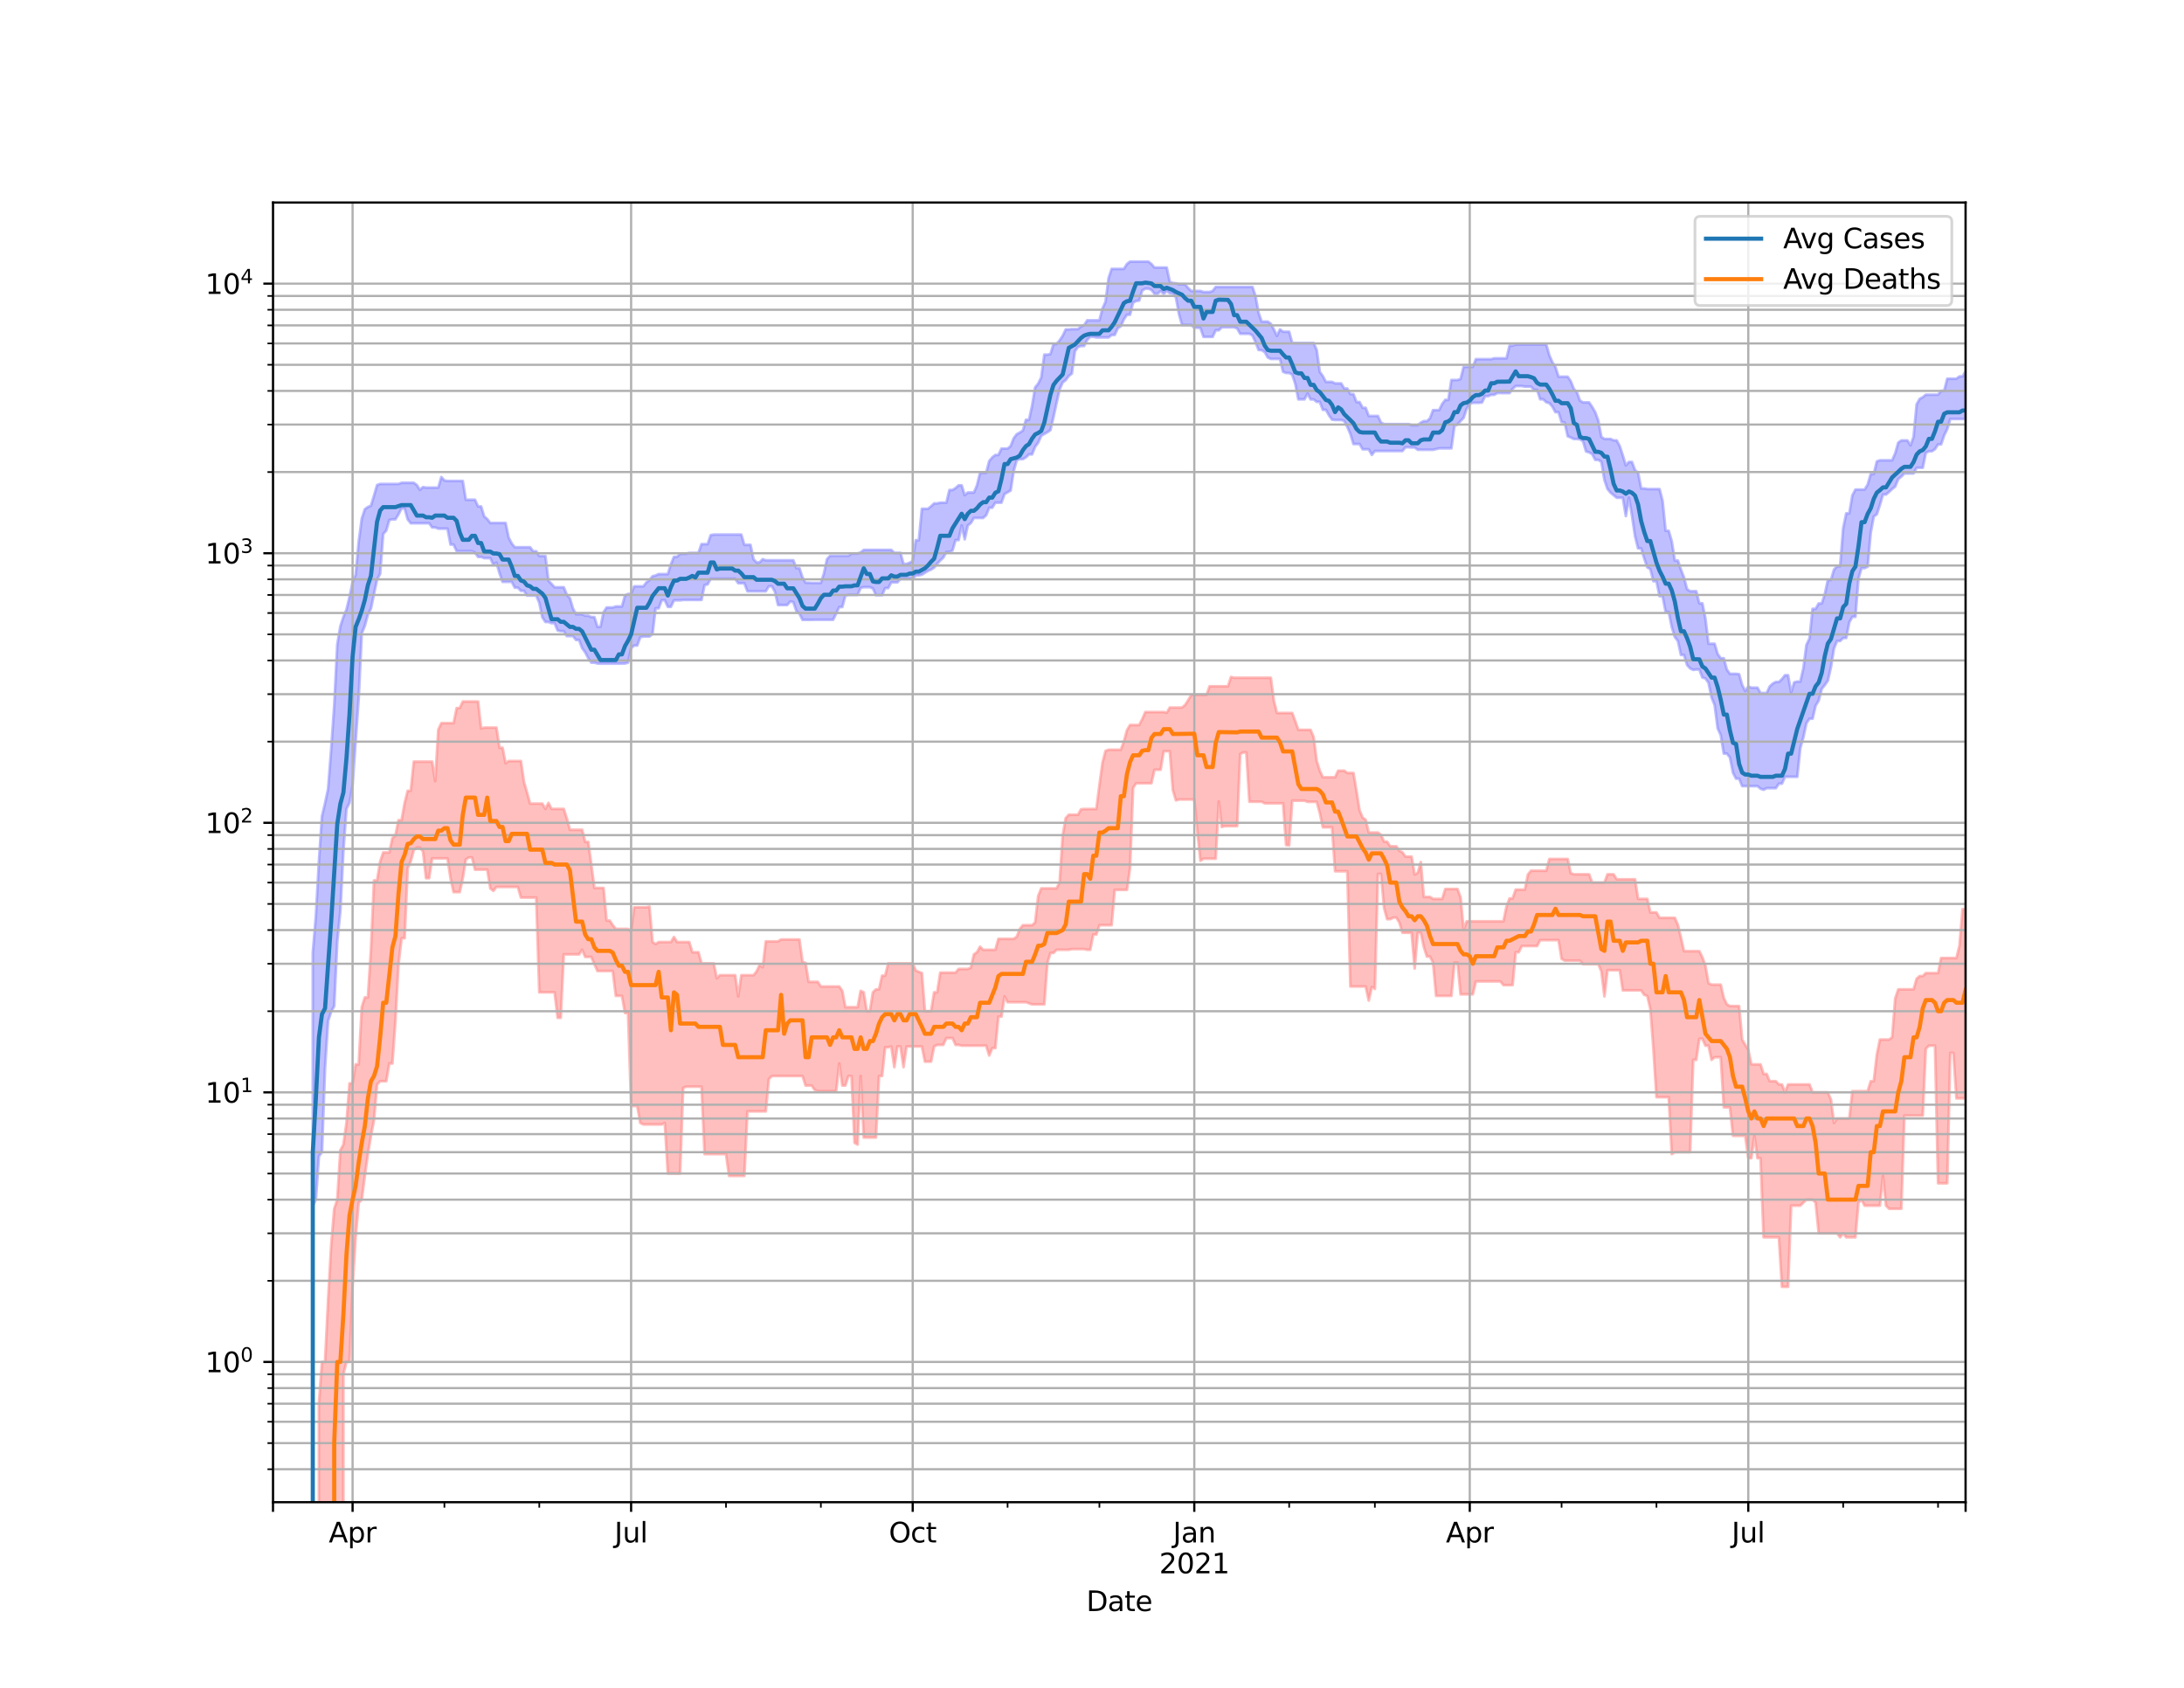 <?xml version="1.0" encoding="utf-8" standalone="no"?>
<!DOCTYPE svg PUBLIC "-//W3C//DTD SVG 1.1//EN"
  "http://www.w3.org/Graphics/SVG/1.1/DTD/svg11.dtd">
<svg height="612pt" version="1.1" viewBox="0 0 792 612" width="792pt" xmlns="http://www.w3.org/2000/svg" xmlns:xlink="http://www.w3.org/1999/xlink">
 <defs>
  <style type="text/css">*{stroke-linecap:butt;stroke-linejoin:round;}</style>
 </defs>
 <g id="figure_1">
  <g id="patch_1">
   <path d="M 0 612 
L 792 612 
L 792 0 
L 0 0 
z
" style="fill:#ffffff;"/>
  </g>
  <g id="axes_1">
   <g id="patch_2">
    <path d="M 99 544.68 
L 712.8 544.68 
L 712.8 73.44 
L 99 73.44 
z
" style="fill:#ffffff;"/>
   </g>
   <g id="PolyCollection_1">
    <path clip-path="url(#p68e2955192)" d="M 99 98242.091 
L 99 98242.091 
L 100.11 98242.091 
L 101.22 98242.091 
L 102.33 98242.091 
L 103.44 98242.091 
L 104.55 98242.091 
L 105.66 98242.091 
L 106.77 98242.091 
L 107.88 98242.091 
L 108.99 98242.091 
L 110.099 98242.091 
L 111.209 98242.091 
L 112.319 98242.091 
L 113.429 345.532 
L 114.539 332.236 
L 115.649 312.402 
L 116.759 295.945 
L 117.869 291.276 
L 118.979 286.009 
L 120.089 271.789 
L 121.199 255.844 
L 122.309 233.657 
L 123.419 227.111 
L 124.529 223.693 
L 125.639 221.048 
L 126.749 216.447 
L 127.859 211.132 
L 128.969 208.444 
L 130.078 196.409 
L 131.188 188.036 
L 132.298 184.65 
L 133.408 183.847 
L 134.518 183.366 
L 135.628 179.716 
L 136.738 175.888 
L 137.848 175.471 
L 138.958 175.471 
L 140.068 175.471 
L 141.178 175.471 
L 142.288 175.471 
L 143.398 175.471 
L 144.508 175.471 
L 145.618 175.064 
L 146.728 175.064 
L 147.838 175.064 
L 148.948 175.064 
L 150.058 175.064 
L 151.167 175.884 
L 152.277 177.614 
L 153.387 176.623 
L 154.497 176.804 
L 155.607 176.804 
L 156.717 176.804 
L 157.827 176.804 
L 158.937 176.804 
L 160.047 172.966 
L 161.157 174.221 
L 162.267 174.399 
L 163.377 174.399 
L 164.487 174.399 
L 165.597 174.399 
L 166.707 174.399 
L 167.817 174.399 
L 168.927 181.212 
L 170.037 181.212 
L 171.146 181.212 
L 172.256 181.212 
L 173.366 183.639 
L 174.476 183.639 
L 175.586 187.263 
L 176.696 188.213 
L 177.806 189.636 
L 178.916 189.636 
L 180.026 189.636 
L 181.136 189.636 
L 182.246 189.636 
L 183.356 189.636 
L 184.466 194.942 
L 185.576 197.064 
L 186.686 198.434 
L 187.796 198.434 
L 188.906 198.434 
L 190.016 198.434 
L 191.125 198.434 
L 192.235 198.434 
L 193.345 199.9 
L 194.455 199.9 
L 195.565 201.613 
L 196.675 201.613 
L 197.785 201.613 
L 198.895 210.608 
L 200.005 211.719 
L 201.115 212.944 
L 202.225 212.944 
L 203.335 212.944 
L 204.445 212.944 
L 205.555 215.671 
L 206.665 216.906 
L 207.775 220.644 
L 208.885 222.731 
L 209.995 222.731 
L 211.105 222.731 
L 212.214 223.249 
L 213.324 223.249 
L 214.434 223.751 
L 215.544 223.751 
L 216.654 227.27 
L 217.764 227.27 
L 218.874 221.993 
L 219.984 220.278 
L 221.094 220.278 
L 222.204 220.278 
L 223.314 219.902 
L 224.424 219.902 
L 225.534 219.902 
L 226.644 215.938 
L 227.754 215.375 
L 228.864 215.375 
L 229.974 212.599 
L 231.084 212.599 
L 232.193 212.599 
L 233.303 212.599 
L 234.413 211.181 
L 235.523 210.356 
L 236.633 208.942 
L 237.743 208.664 
L 238.853 208.164 
L 239.963 208.164 
L 241.073 208.164 
L 242.183 208.164 
L 243.293 204.608 
L 244.403 201.909 
L 245.513 201.909 
L 246.623 200.79 
L 247.733 200.79 
L 248.843 200.79 
L 249.953 200.488 
L 251.063 200.488 
L 252.173 200.488 
L 253.282 200.488 
L 254.392 197.295 
L 255.502 197.295 
L 256.612 197.295 
L 257.722 194.052 
L 258.832 193.834 
L 259.942 193.834 
L 261.052 193.834 
L 262.162 193.834 
L 263.272 193.834 
L 264.382 193.834 
L 265.492 193.834 
L 266.602 193.834 
L 267.712 193.834 
L 268.822 193.834 
L 269.932 197.559 
L 271.042 197.559 
L 272.152 197.559 
L 273.261 202.763 
L 274.371 203.969 
L 275.481 203.9 
L 276.591 202.763 
L 277.701 203.167 
L 278.811 203.167 
L 279.921 203.167 
L 281.031 203.167 
L 282.141 203.167 
L 283.251 203.167 
L 284.361 203.167 
L 285.471 203.167 
L 286.581 203.167 
L 287.691 203.167 
L 288.801 206.017 
L 289.911 206.017 
L 291.021 209.399 
L 292.131 211.285 
L 293.241 211.285 
L 294.35 211.367 
L 295.46 211.367 
L 296.57 211.367 
L 297.68 211.367 
L 298.79 207.891 
L 299.9 202.768 
L 301.01 201.539 
L 302.12 201.539 
L 303.23 201.539 
L 304.34 201.539 
L 305.45 201.539 
L 306.56 201.539 
L 307.67 201.539 
L 308.78 200.739 
L 309.89 200.739 
L 311 200.739 
L 312.11 200.311 
L 313.22 199.393 
L 314.329 199.393 
L 315.439 199.393 
L 316.549 199.393 
L 317.659 199.393 
L 318.769 199.393 
L 319.879 199.393 
L 320.989 199.393 
L 322.099 199.393 
L 323.209 199.393 
L 324.319 200.459 
L 325.429 200.459 
L 326.539 200.459 
L 327.649 204.473 
L 328.759 204.473 
L 329.869 204.056 
L 330.979 203.448 
L 332.089 195.882 
L 333.199 195.882 
L 334.308 184.481 
L 335.418 184.481 
L 336.528 184.481 
L 337.638 183.593 
L 338.748 182.531 
L 339.858 182.531 
L 340.968 182.274 
L 342.078 182.274 
L 343.188 182.274 
L 344.298 177.669 
L 345.408 177.669 
L 346.518 176.977 
L 347.628 175.988 
L 348.738 175.988 
L 349.848 179.54 
L 350.958 178.589 
L 352.068 178.589 
L 353.178 178.589 
L 354.288 175.988 
L 355.397 171.452 
L 356.507 171.452 
L 357.617 171.452 
L 358.727 167.181 
L 359.837 165.83 
L 360.947 164.974 
L 362.057 164.974 
L 363.167 162.654 
L 364.277 162.654 
L 365.387 162.654 
L 366.497 161.745 
L 367.607 158.903 
L 368.717 157.441 
L 369.827 156.849 
L 370.937 156.099 
L 372.047 152.211 
L 373.157 152.211 
L 374.267 147.113 
L 375.376 140.487 
L 376.486 139.118 
L 377.596 136.834 
L 378.706 128.59 
L 379.816 128.59 
L 380.926 128.392 
L 382.036 124.766 
L 383.146 124.766 
L 384.256 123.433 
L 385.366 121.758 
L 386.476 119.449 
L 387.586 119.449 
L 388.696 119.345 
L 389.806 119.345 
L 390.916 119.345 
L 392.026 118.388 
L 393.136 117.944 
L 394.246 116.159 
L 395.356 116.159 
L 396.465 116.159 
L 397.575 116.159 
L 398.685 116.159 
L 399.795 111.884 
L 400.905 109.411 
L 402.015 100.836 
L 403.125 97.495 
L 404.235 97.495 
L 405.345 97.495 
L 406.455 97.495 
L 407.565 97.495 
L 408.675 95.719 
L 409.785 94.86 
L 410.895 94.86 
L 412.005 94.86 
L 413.115 94.86 
L 414.225 94.86 
L 415.335 94.86 
L 416.444 94.86 
L 417.554 95.719 
L 418.664 97.013 
L 419.774 97.013 
L 420.884 97.013 
L 421.994 97.013 
L 423.104 97.013 
L 424.214 102.209 
L 425.324 102.632 
L 426.434 102.74 
L 427.544 103.098 
L 428.654 103.098 
L 429.764 103.098 
L 430.874 104.439 
L 431.984 105.502 
L 433.094 105.502 
L 434.204 105.502 
L 435.314 105.502 
L 436.424 105.881 
L 437.533 105.881 
L 438.643 105.881 
L 439.753 105.53 
L 440.863 104.048 
L 441.973 104.042 
L 443.083 104.042 
L 444.193 104.042 
L 445.303 104.042 
L 446.413 104.042 
L 447.523 104.042 
L 448.633 104.042 
L 449.743 104.042 
L 450.853 104.042 
L 451.963 104.042 
L 453.073 104.042 
L 454.183 104.042 
L 455.293 107.339 
L 456.403 113.408 
L 457.512 116.609 
L 458.622 116.609 
L 459.732 116.609 
L 460.842 117.401 
L 461.952 119.451 
L 463.062 121.796 
L 464.172 119.451 
L 465.282 120.294 
L 466.392 120.294 
L 467.502 120.294 
L 468.612 124.378 
L 469.722 124.378 
L 470.832 124.378 
L 471.942 124.378 
L 473.052 124.378 
L 474.162 124.378 
L 475.272 124.378 
L 476.382 124.378 
L 477.492 126.876 
L 478.601 134.834 
L 479.711 136.369 
L 480.821 138.481 
L 481.931 138.481 
L 483.041 138.481 
L 484.151 139.019 
L 485.261 139.019 
L 486.371 139.019 
L 487.481 140.89 
L 488.591 140.89 
L 489.701 142.889 
L 490.811 142.889 
L 491.921 145.799 
L 493.031 145.799 
L 494.141 147.869 
L 495.251 147.869 
L 496.361 150.831 
L 497.471 150.831 
L 498.58 150.831 
L 499.69 150.831 
L 500.8 153.206 
L 501.91 153.784 
L 503.02 153.784 
L 504.13 153.784 
L 505.24 153.784 
L 506.35 153.784 
L 507.46 153.784 
L 508.57 153.784 
L 509.68 153.784 
L 510.79 153.784 
L 511.9 154.185 
L 513.01 154.185 
L 514.12 154.185 
L 515.23 153.255 
L 516.34 152.692 
L 517.45 152.692 
L 518.559 151.678 
L 519.669 148.715 
L 520.779 148.715 
L 521.889 148.715 
L 522.999 146.448 
L 524.109 144.985 
L 525.219 144.985 
L 526.329 137.791 
L 527.439 137.791 
L 528.549 137.791 
L 529.659 137.416 
L 530.769 133.018 
L 531.879 133.018 
L 532.989 133.018 
L 534.099 133.018 
L 535.209 130.229 
L 536.319 130.229 
L 537.429 130.229 
L 538.539 130.229 
L 539.648 130.229 
L 540.758 130.229 
L 541.868 129.919 
L 542.978 129.919 
L 544.088 129.919 
L 545.198 129.919 
L 546.308 129.919 
L 547.418 125.343 
L 548.528 125.343 
L 549.638 124.906 
L 550.748 124.906 
L 551.858 124.906 
L 552.968 124.906 
L 554.078 124.906 
L 555.188 124.906 
L 556.298 124.906 
L 557.408 124.906 
L 558.518 124.906 
L 559.627 124.906 
L 560.737 124.906 
L 561.847 128.833 
L 562.957 131.356 
L 564.067 133.077 
L 565.177 136.597 
L 566.287 136.597 
L 567.397 136.597 
L 568.507 136.597 
L 569.617 138.231 
L 570.727 141.002 
L 571.837 142.221 
L 572.947 145.256 
L 574.057 145.915 
L 575.167 145.915 
L 576.277 145.915 
L 577.387 147.554 
L 578.497 149.474 
L 579.607 152.519 
L 580.716 158.434 
L 581.826 159.166 
L 582.936 159.166 
L 584.046 159.166 
L 585.156 159.673 
L 586.266 159.673 
L 587.376 161.733 
L 588.486 165.116 
L 589.596 168.769 
L 590.706 167.507 
L 591.816 167.507 
L 592.926 170.489 
L 594.036 171.401 
L 595.146 177.116 
L 596.256 177.116 
L 597.366 177.329 
L 598.476 177.329 
L 599.586 177.329 
L 600.695 177.329 
L 601.805 177.329 
L 602.915 181.596 
L 604.025 192.473 
L 605.135 192.473 
L 606.245 196.282 
L 607.355 203.257 
L 608.465 203.257 
L 609.575 206.551 
L 610.685 209.405 
L 611.795 213.649 
L 612.905 214.383 
L 614.015 214.383 
L 615.125 214.383 
L 616.235 218.78 
L 617.345 218.78 
L 618.455 224.267 
L 619.565 233.417 
L 620.675 233.417 
L 621.784 233.417 
L 622.894 237.145 
L 624.004 238.689 
L 625.114 238.689 
L 626.224 242.786 
L 627.334 244.34 
L 628.444 244.34 
L 629.554 244.34 
L 630.664 244.447 
L 631.774 248.368 
L 632.884 250.542 
L 633.994 248.934 
L 635.104 249.334 
L 636.214 249.334 
L 637.324 249.334 
L 638.434 251.306 
L 639.544 251.306 
L 640.654 251.306 
L 641.763 248.921 
L 642.873 247.861 
L 643.983 247.283 
L 645.093 247.283 
L 646.203 246.225 
L 647.313 244.83 
L 648.423 244.83 
L 649.533 251.082 
L 650.643 247.436 
L 651.753 247.13 
L 652.863 247.13 
L 653.973 242.296 
L 655.083 233.814 
L 656.193 231.51 
L 657.303 220.76 
L 658.413 220.76 
L 659.523 218.819 
L 660.633 218.819 
L 661.742 215.459 
L 662.852 210.302 
L 663.962 210.302 
L 665.072 206.541 
L 666.182 205.328 
L 667.292 205.328 
L 668.402 191.52 
L 669.512 186.155 
L 670.622 186.155 
L 671.732 179.623 
L 672.842 177.523 
L 673.952 177.523 
L 675.062 177.523 
L 676.172 177.523 
L 677.282 175.734 
L 678.392 171.873 
L 679.502 171.873 
L 680.612 167.312 
L 681.722 166.913 
L 682.831 166.913 
L 683.941 166.913 
L 685.051 166.913 
L 686.161 166.913 
L 687.271 164.357 
L 688.381 160.484 
L 689.491 159.708 
L 690.601 159.708 
L 691.711 159.708 
L 692.821 161.491 
L 693.931 158.412 
L 695.041 146.615 
L 696.151 144.644 
L 697.261 144.048 
L 698.371 143.114 
L 699.481 143.114 
L 700.591 143.114 
L 701.701 143.114 
L 702.81 143.114 
L 703.92 141.71 
L 705.03 141.71 
L 706.14 137.332 
L 707.25 137.332 
L 708.36 137.332 
L 709.47 137.332 
L 710.58 136.488 
L 711.69 136.488 
L 712.8 134.681 
L 712.8 151.904 
L 712.8 151.904 
L 711.69 151.904 
L 710.58 151.904 
L 709.47 151.904 
L 708.36 151.904 
L 707.25 151.904 
L 706.14 155.598 
L 705.03 157.88 
L 703.92 161.13 
L 702.81 161.13 
L 701.701 162.859 
L 700.591 163.62 
L 699.481 163.625 
L 698.371 164.212 
L 697.261 169.608 
L 696.151 169.608 
L 695.041 169.608 
L 693.931 171.667 
L 692.821 171.667 
L 691.711 171.667 
L 690.601 171.667 
L 689.491 172.814 
L 688.381 173.724 
L 687.271 176.433 
L 686.161 177.307 
L 685.051 178.355 
L 683.941 179.319 
L 682.831 179.319 
L 681.722 183.112 
L 680.612 186.461 
L 679.502 187.291 
L 678.392 193.188 
L 677.282 205.48 
L 676.172 205.998 
L 675.062 205.998 
L 673.952 209.783 
L 672.842 223.641 
L 671.732 223.641 
L 670.622 225.646 
L 669.512 231.317 
L 668.402 231.317 
L 667.292 232.417 
L 666.182 232.417 
L 665.072 235.134 
L 663.962 241.934 
L 662.852 246.801 
L 661.742 248.407 
L 660.633 249.791 
L 659.523 254.027 
L 658.413 255.876 
L 657.303 260.594 
L 656.193 260.594 
L 655.083 262.212 
L 653.973 267.35 
L 652.863 271.203 
L 651.753 281.667 
L 650.643 281.667 
L 649.533 281.667 
L 648.423 281.667 
L 647.313 281.667 
L 646.203 284.146 
L 645.093 284.146 
L 643.983 285.788 
L 642.873 285.788 
L 641.763 285.788 
L 640.654 285.788 
L 639.544 286.36 
L 638.434 285.977 
L 637.324 285.036 
L 636.214 285.036 
L 635.104 285.036 
L 633.994 285.036 
L 632.884 285.036 
L 631.774 285.036 
L 630.664 282.331 
L 629.554 282.331 
L 628.444 280.202 
L 627.334 274.655 
L 626.224 273.245 
L 625.114 273.245 
L 624.004 266.52 
L 622.894 264.102 
L 621.784 255.611 
L 620.675 252.906 
L 619.565 247.552 
L 618.455 246.002 
L 617.345 245.669 
L 616.235 242.752 
L 615.125 242.752 
L 614.015 242.889 
L 612.905 242.352 
L 611.795 241.133 
L 610.685 237.488 
L 609.575 237.488 
L 608.465 232.417 
L 607.355 230.977 
L 606.245 227.358 
L 605.135 221.895 
L 604.025 221.895 
L 602.915 216.177 
L 601.805 216.177 
L 600.695 210.737 
L 599.586 210.737 
L 598.476 206.38 
L 597.366 205.709 
L 596.256 202.487 
L 595.146 198.831 
L 594.036 198.831 
L 592.926 194.425 
L 591.816 186.96 
L 590.706 180.471 
L 589.596 187.133 
L 588.486 180.471 
L 587.376 180.471 
L 586.266 180.471 
L 585.156 179.548 
L 584.046 178.637 
L 582.936 177.287 
L 581.826 174.054 
L 580.716 167.454 
L 579.607 166.742 
L 578.497 166.742 
L 577.387 164.636 
L 576.277 164.036 
L 575.167 163.689 
L 574.057 159.993 
L 572.947 159.3 
L 571.837 159.17 
L 570.727 159.17 
L 569.617 158.636 
L 568.507 158.187 
L 567.397 153.199 
L 566.287 153.026 
L 565.177 149.46 
L 564.067 149.46 
L 562.957 147.446 
L 561.847 146.165 
L 560.737 145.848 
L 559.627 144.782 
L 558.518 144.782 
L 557.408 141.381 
L 556.298 141.353 
L 555.188 140.186 
L 554.078 140.186 
L 552.968 140.186 
L 551.858 139.974 
L 550.748 139.974 
L 549.638 139.974 
L 548.528 140.994 
L 547.418 142.529 
L 546.308 142.529 
L 545.198 142.529 
L 544.088 142.504 
L 542.978 142.504 
L 541.868 143.157 
L 540.758 143.157 
L 539.648 143.641 
L 538.539 143.641 
L 537.429 145.95 
L 536.319 146.054 
L 535.209 146.054 
L 534.099 146.054 
L 532.989 146.45 
L 531.879 148.179 
L 530.769 151.496 
L 529.659 152.629 
L 528.549 153.916 
L 527.439 154.423 
L 526.329 162.56 
L 525.219 162.56 
L 524.109 162.56 
L 522.999 162.56 
L 521.889 162.56 
L 520.779 162.824 
L 519.669 163.089 
L 518.559 163.089 
L 517.45 163.089 
L 516.34 163.089 
L 515.23 163.089 
L 514.12 163.089 
L 513.01 162.253 
L 511.9 162.253 
L 510.79 162.175 
L 509.68 162.175 
L 508.57 163.531 
L 507.46 163.531 
L 506.35 163.531 
L 505.24 163.531 
L 504.13 163.531 
L 503.02 163.531 
L 501.91 163.531 
L 500.8 163.531 
L 499.69 163.531 
L 498.58 163.531 
L 497.471 164.949 
L 496.361 162.913 
L 495.251 162.913 
L 494.141 162.913 
L 493.031 160.997 
L 491.921 160.997 
L 490.811 160.997 
L 489.701 157.368 
L 488.591 154.79 
L 487.481 152.632 
L 486.371 152.276 
L 485.261 152.276 
L 484.151 152.276 
L 483.041 152.15 
L 481.931 150.604 
L 480.821 148.613 
L 479.711 148.613 
L 478.601 145.719 
L 477.492 145.719 
L 476.382 144.83 
L 475.272 144.83 
L 474.162 142.682 
L 473.052 144.816 
L 471.942 144.816 
L 470.832 144.816 
L 469.722 139.214 
L 468.612 135.823 
L 467.502 135.242 
L 466.392 135.242 
L 465.282 134.812 
L 464.172 130.149 
L 463.062 130.149 
L 461.952 130.149 
L 460.842 130.149 
L 459.732 129.608 
L 458.622 127.645 
L 457.512 126.959 
L 456.403 126.899 
L 455.293 124.054 
L 454.183 121.615 
L 453.073 121.025 
L 451.963 121.025 
L 450.853 121.025 
L 449.743 121.025 
L 448.633 119.066 
L 447.523 118.661 
L 446.413 118.661 
L 445.303 118.661 
L 444.193 118.661 
L 443.083 118.661 
L 441.973 119.748 
L 440.863 119.748 
L 439.753 122.141 
L 438.643 122.141 
L 437.533 122.141 
L 436.424 122.141 
L 435.314 118.896 
L 434.204 118.837 
L 433.094 118.837 
L 431.984 117.819 
L 430.874 117.819 
L 429.764 117.819 
L 428.654 117.819 
L 427.544 113.933 
L 426.434 107.869 
L 425.324 106.529 
L 424.214 106.33 
L 423.104 105.52 
L 421.994 106.529 
L 420.884 105.52 
L 419.774 106.529 
L 418.664 106.529 
L 417.554 105.095 
L 416.444 104.664 
L 415.335 104.664 
L 414.225 105.334 
L 413.115 108.992 
L 412.005 109.138 
L 410.895 109.744 
L 409.785 114.115 
L 408.675 114.115 
L 407.565 115.782 
L 406.455 118.295 
L 405.345 119.019 
L 404.235 121.442 
L 403.125 121.442 
L 402.015 122.349 
L 400.905 122.349 
L 399.795 122.349 
L 398.685 122.349 
L 397.575 122.349 
L 396.465 122.121 
L 395.356 122.121 
L 394.246 123.272 
L 393.136 125.457 
L 392.026 125.457 
L 390.916 125.8 
L 389.806 127.353 
L 388.696 135.453 
L 387.586 136.314 
L 386.476 137.813 
L 385.366 138.674 
L 384.256 141.181 
L 383.146 146.132 
L 382.036 151.223 
L 380.926 155.941 
L 379.816 156.719 
L 378.706 157.352 
L 377.596 158.007 
L 376.486 160.488 
L 375.376 161.994 
L 374.267 164.755 
L 373.157 164.755 
L 372.047 165.821 
L 370.937 166.458 
L 369.827 166.458 
L 368.717 166.88 
L 367.607 170.749 
L 366.497 177.857 
L 365.387 178.501 
L 364.277 179.136 
L 363.167 182.263 
L 362.057 182.263 
L 360.947 182.263 
L 359.837 184.088 
L 358.727 184.088 
L 357.617 186.816 
L 356.507 187.806 
L 355.397 187.806 
L 354.288 187.806 
L 353.178 187.806 
L 352.068 189.655 
L 350.958 190.524 
L 349.848 195.541 
L 348.738 190.524 
L 347.628 195.836 
L 346.518 195.836 
L 345.408 199.616 
L 344.298 200.13 
L 343.188 200.13 
L 342.078 202.199 
L 340.968 203.203 
L 339.858 204.454 
L 338.748 205.795 
L 337.638 206.521 
L 336.528 207.008 
L 335.418 207.664 
L 334.308 208.362 
L 333.199 208.628 
L 332.089 208.628 
L 330.979 209.915 
L 329.869 209.915 
L 328.759 209.915 
L 327.649 209.915 
L 326.539 209.915 
L 325.429 211.17 
L 324.319 211.17 
L 323.209 211.17 
L 322.099 213.235 
L 320.989 213.235 
L 319.879 215.816 
L 318.769 215.816 
L 317.659 215.816 
L 316.549 213.372 
L 315.439 212.91 
L 314.329 212.91 
L 313.22 212.91 
L 312.11 213.166 
L 311 215.707 
L 309.89 215.707 
L 308.78 215.707 
L 307.67 215.707 
L 306.56 215.963 
L 305.45 220.097 
L 304.34 220.097 
L 303.23 222.446 
L 302.12 224.722 
L 301.01 224.722 
L 299.9 224.722 
L 298.79 224.722 
L 297.68 224.722 
L 296.57 224.722 
L 295.46 224.722 
L 294.35 224.752 
L 293.241 224.752 
L 292.131 224.752 
L 291.021 224.752 
L 289.911 222.51 
L 288.801 221.581 
L 287.691 218.313 
L 286.581 218.088 
L 285.471 219.37 
L 284.361 219.37 
L 283.251 219.37 
L 282.141 219.37 
L 281.031 214.6 
L 279.921 212.577 
L 278.811 212.577 
L 277.701 214.394 
L 276.591 214.394 
L 275.481 214.394 
L 274.371 214.394 
L 273.261 214.394 
L 272.152 214.394 
L 271.042 214.394 
L 269.932 211.476 
L 268.822 211.476 
L 267.712 211.476 
L 266.602 209.841 
L 265.492 209.841 
L 264.382 209.841 
L 263.272 209.841 
L 262.162 209.841 
L 261.052 209.841 
L 259.942 209.841 
L 258.832 209.841 
L 257.722 209.841 
L 256.612 211.89 
L 255.502 212.134 
L 254.392 217.528 
L 253.282 217.528 
L 252.173 217.528 
L 251.063 217.528 
L 249.953 217.528 
L 248.843 217.528 
L 247.733 217.528 
L 246.623 217.68 
L 245.513 217.68 
L 244.403 217.68 
L 243.293 220.029 
L 242.183 220.029 
L 241.073 217.623 
L 239.963 217.623 
L 238.853 220.57 
L 237.743 220.57 
L 236.633 229.871 
L 235.523 230.795 
L 234.413 230.795 
L 233.303 230.795 
L 232.193 231.02 
L 231.084 234.066 
L 229.974 234.066 
L 228.864 235.029 
L 227.754 240.27 
L 226.644 240.563 
L 225.534 240.606 
L 224.424 240.606 
L 223.314 240.606 
L 222.204 240.606 
L 221.094 240.606 
L 219.984 240.606 
L 218.874 240.606 
L 217.764 240.606 
L 216.654 240.563 
L 215.544 240.27 
L 214.434 240.27 
L 213.324 238.647 
L 212.214 236.527 
L 211.105 235.01 
L 209.995 232.05 
L 208.885 232.05 
L 207.775 230.648 
L 206.665 230.648 
L 205.555 230.648 
L 204.445 228.859 
L 203.335 228.859 
L 202.225 228.604 
L 201.115 225.946 
L 200.005 225.946 
L 198.895 225.524 
L 197.785 225.524 
L 196.675 223.839 
L 195.565 218.565 
L 194.455 215.938 
L 193.345 215.938 
L 192.235 215.938 
L 191.125 215.938 
L 190.016 214.23 
L 188.906 214.23 
L 187.796 213.081 
L 186.686 213.081 
L 185.576 210.975 
L 184.466 210.975 
L 183.356 210.975 
L 182.246 210.975 
L 181.136 207.805 
L 180.026 203.996 
L 178.916 204.748 
L 177.806 202.372 
L 176.696 202.372 
L 175.586 202.372 
L 174.476 201.936 
L 173.366 201.936 
L 172.256 200.391 
L 171.146 199.837 
L 170.037 199.837 
L 168.927 199.837 
L 167.817 199.837 
L 166.707 199.837 
L 165.597 199.837 
L 164.487 197.457 
L 163.377 197.457 
L 162.267 191.688 
L 161.157 191.688 
L 160.047 191.688 
L 158.937 191.688 
L 157.827 191.243 
L 156.717 191.243 
L 155.607 189.734 
L 154.497 189.734 
L 153.387 189.734 
L 152.277 189.734 
L 151.167 189.734 
L 150.058 189.734 
L 148.948 189.734 
L 147.838 188.305 
L 146.728 184.351 
L 145.618 184.351 
L 144.508 186.516 
L 143.398 188.305 
L 142.288 188.305 
L 141.178 188.56 
L 140.068 192.41 
L 138.958 193.618 
L 137.848 208.108 
L 136.738 210.132 
L 135.628 215.363 
L 134.518 220.665 
L 133.408 222.838 
L 132.298 226.921 
L 131.188 229.652 
L 130.078 253.037 
L 128.969 268.85 
L 127.859 284.696 
L 126.749 291.061 
L 125.639 293.301 
L 124.529 308.561 
L 123.419 330.39 
L 122.309 341.357 
L 121.199 364.793 
L 120.089 366.874 
L 118.979 370.201 
L 117.869 387.299 
L 116.759 417.772 
L 115.649 419.211 
L 114.539 434.985 
L 113.429 437.162 
L 112.319 98242.091 
L 111.209 98242.091 
L 110.099 98242.091 
L 108.99 98242.091 
L 107.88 98242.091 
L 106.77 98242.091 
L 105.66 98242.091 
L 104.55 98242.091 
L 103.44 98242.091 
L 102.33 98242.091 
L 101.22 98242.091 
L 100.11 98242.091 
L 99 98242.091 
z
" style="fill:#8080ff;fill-opacity:0.5;stroke:#8080ff;stroke-opacity:0.5;"/>
   </g>
   <g id="PolyCollection_2">
    <path clip-path="url(#p68e2955192)" d="M 99 98242.091 
L 99 98242.091 
L 100.11 98242.091 
L 101.22 98242.091 
L 102.33 98242.091 
L 103.44 98242.091 
L 104.55 98242.091 
L 105.66 98242.091 
L 106.77 98242.091 
L 107.88 98242.091 
L 108.99 98242.091 
L 110.099 98242.091 
L 111.209 98242.091 
L 112.319 98242.091 
L 113.429 98242.091 
L 114.539 98242.091 
L 115.649 508.976 
L 116.759 493.835 
L 117.869 493.835 
L 118.979 471.309 
L 120.089 451.67 
L 121.199 438.294 
L 122.309 434.985 
L 123.419 417.07 
L 124.529 415.032 
L 125.639 407.182 
L 126.749 392.819 
L 127.859 392.819 
L 128.969 385.94 
L 130.078 385.94 
L 131.188 365.201 
L 132.298 361.661 
L 133.408 361.661 
L 134.518 344.386 
L 135.628 319.252 
L 136.738 319.252 
L 137.848 312.461 
L 138.958 309.104 
L 140.068 309.104 
L 141.178 309.104 
L 142.288 303.91 
L 143.398 302.905 
L 144.508 297.415 
L 145.618 297.415 
L 146.728 291.24 
L 147.838 286.746 
L 148.948 286.746 
L 150.058 276.163 
L 151.167 276.163 
L 152.277 276.163 
L 153.387 276.163 
L 154.497 276.163 
L 155.607 276.163 
L 156.717 276.163 
L 157.827 283.244 
L 158.937 264.559 
L 160.047 262.212 
L 161.157 262.212 
L 162.267 262.212 
L 163.377 262.212 
L 164.487 262.212 
L 165.597 256.743 
L 166.707 256.743 
L 167.817 254.372 
L 168.927 254.372 
L 170.037 254.372 
L 171.146 254.372 
L 172.256 254.372 
L 173.366 254.372 
L 174.476 264.159 
L 175.586 263.819 
L 176.696 263.819 
L 177.806 263.819 
L 178.916 263.819 
L 180.026 263.819 
L 181.136 271.135 
L 182.246 271.135 
L 183.356 276.772 
L 184.466 275.937 
L 185.576 275.937 
L 186.686 275.937 
L 187.796 275.937 
L 188.906 275.937 
L 190.016 283.542 
L 191.125 287.364 
L 192.235 291.384 
L 193.345 291.384 
L 194.455 291.384 
L 195.565 291.384 
L 196.675 291.384 
L 197.785 293.301 
L 198.895 291.132 
L 200.005 293.301 
L 201.115 293.301 
L 202.225 293.301 
L 203.335 293.301 
L 204.445 293.301 
L 205.555 296.796 
L 206.665 300.875 
L 207.775 300.875 
L 208.885 300.875 
L 209.995 300.875 
L 211.105 300.875 
L 212.214 305.287 
L 213.324 305.287 
L 214.434 313.48 
L 215.544 321.978 
L 216.654 321.978 
L 217.764 321.978 
L 218.874 321.978 
L 219.984 333.773 
L 221.094 333.773 
L 222.204 335.469 
L 223.314 336.814 
L 224.424 336.814 
L 225.534 336.814 
L 226.644 336.814 
L 227.754 336.814 
L 228.864 337.77 
L 229.974 328.969 
L 231.084 328.969 
L 232.193 328.969 
L 233.303 328.969 
L 234.413 328.969 
L 235.523 328.708 
L 236.633 341.591 
L 237.743 342.303 
L 238.853 341.591 
L 239.963 341.591 
L 241.073 341.591 
L 242.183 341.591 
L 243.293 341.591 
L 244.403 339.75 
L 245.513 341.591 
L 246.623 341.591 
L 247.733 341.591 
L 248.843 341.591 
L 249.953 341.591 
L 251.063 345.274 
L 252.173 345.274 
L 253.282 345.274 
L 254.392 349.308 
L 255.502 349.308 
L 256.612 349.308 
L 257.722 349.308 
L 258.832 349.308 
L 259.942 354.715 
L 261.052 353.608 
L 262.162 353.608 
L 263.272 353.608 
L 264.382 353.608 
L 265.492 353.608 
L 266.602 353.608 
L 267.712 361.286 
L 268.822 353.608 
L 269.932 353.608 
L 271.042 353.608 
L 272.152 353.608 
L 273.261 353.608 
L 274.371 352.226 
L 275.481 349.875 
L 276.591 350.742 
L 277.701 341.357 
L 278.811 341.357 
L 279.921 341.357 
L 281.031 341.357 
L 282.141 341.357 
L 283.251 340.661 
L 284.361 340.661 
L 285.471 340.661 
L 286.581 340.661 
L 287.691 340.661 
L 288.801 340.661 
L 289.911 340.661 
L 291.021 348.747 
L 292.131 349.167 
L 293.241 356.016 
L 294.35 356.016 
L 295.46 356.016 
L 296.57 356.016 
L 297.68 357.701 
L 298.79 357.701 
L 299.9 357.701 
L 301.01 357.701 
L 302.12 357.701 
L 303.23 357.701 
L 304.34 357.701 
L 305.45 359.277 
L 306.56 365.201 
L 307.67 365.201 
L 308.78 365.201 
L 309.89 365.201 
L 311 365.201 
L 312.11 359.277 
L 313.22 359.815 
L 314.329 366.661 
L 315.439 366.661 
L 316.549 359.815 
L 317.659 358.745 
L 318.769 358.745 
L 319.879 353.765 
L 320.989 353.765 
L 322.099 349.308 
L 323.209 349.308 
L 324.319 349.308 
L 325.429 349.308 
L 326.539 349.308 
L 327.649 349.308 
L 328.759 349.308 
L 329.869 349.308 
L 330.979 349.308 
L 332.089 351.925 
L 333.199 352.378 
L 334.308 352.835 
L 335.418 366.661 
L 336.528 366.661 
L 337.638 366.661 
L 338.748 359.815 
L 339.858 359.815 
L 340.968 352.682 
L 342.078 352.682 
L 343.188 352.682 
L 344.298 352.682 
L 345.408 352.682 
L 346.518 352.682 
L 347.628 351.329 
L 348.738 351.329 
L 349.848 351.329 
L 350.958 351.329 
L 352.068 350.888 
L 353.178 346.051 
L 354.288 345.274 
L 355.397 343.27 
L 356.507 344.386 
L 357.617 344.386 
L 358.727 344.386 
L 359.837 344.386 
L 360.947 344.386 
L 362.057 340.431 
L 363.167 340.431 
L 364.277 340.431 
L 365.387 340.431 
L 366.497 340.431 
L 367.607 340.431 
L 368.717 339.638 
L 369.827 336.814 
L 370.937 335.469 
L 372.047 335.469 
L 373.157 335.469 
L 374.267 335.469 
L 375.376 334.463 
L 376.486 324.891 
L 377.596 322.127 
L 378.706 322.127 
L 379.816 322.127 
L 380.926 322.127 
L 382.036 322.127 
L 383.146 322.127 
L 384.256 319.953 
L 385.366 302.953 
L 386.476 296.633 
L 387.586 295.426 
L 388.696 295.426 
L 389.806 295.426 
L 390.916 295.426 
L 392.026 293.452 
L 393.136 293.338 
L 394.246 293.338 
L 395.356 293.338 
L 396.465 293.338 
L 397.575 293.338 
L 398.685 284.727 
L 399.795 276.594 
L 400.905 272.269 
L 402.015 271.857 
L 403.125 271.857 
L 404.235 271.857 
L 405.345 271.857 
L 406.455 271.857 
L 407.565 268.871 
L 408.675 264.79 
L 409.785 262.888 
L 410.895 262.888 
L 412.005 262.888 
L 413.115 262.888 
L 414.225 260.733 
L 415.335 258.186 
L 416.444 258.186 
L 417.554 258.186 
L 418.664 258.186 
L 419.774 258.186 
L 420.884 258.186 
L 421.994 258.186 
L 423.104 258.434 
L 424.214 256.552 
L 425.324 256.552 
L 426.434 256.552 
L 427.544 256.552 
L 428.654 256.552 
L 429.764 255.627 
L 430.874 253.908 
L 431.984 251.97 
L 433.094 251.97 
L 434.204 251.97 
L 435.314 251.97 
L 436.424 251.97 
L 437.533 251.97 
L 438.643 248.842 
L 439.753 248.842 
L 440.863 248.842 
L 441.973 248.842 
L 443.083 248.842 
L 444.193 248.842 
L 445.303 248.842 
L 446.413 245.461 
L 447.523 245.755 
L 448.633 245.755 
L 449.743 245.755 
L 450.853 245.755 
L 451.963 245.755 
L 453.073 245.755 
L 454.183 245.755 
L 455.293 245.755 
L 456.403 245.755 
L 457.512 245.755 
L 458.622 245.755 
L 459.732 245.755 
L 460.842 245.755 
L 461.952 254.057 
L 463.062 258.517 
L 464.172 258.517 
L 465.282 258.517 
L 466.392 258.517 
L 467.502 258.517 
L 468.612 258.517 
L 469.722 261.511 
L 470.832 264.655 
L 471.942 264.655 
L 473.052 264.655 
L 474.162 264.655 
L 475.272 264.655 
L 476.382 267.33 
L 477.492 275.937 
L 478.601 279.461 
L 479.711 281.839 
L 480.821 281.839 
L 481.931 281.839 
L 483.041 281.839 
L 484.151 281.839 
L 485.261 279.461 
L 486.371 279.461 
L 487.481 279.461 
L 488.591 280.285 
L 489.701 280.285 
L 490.811 280.285 
L 491.921 286.811 
L 493.031 293.832 
L 494.141 296.429 
L 495.251 297.29 
L 496.361 301.878 
L 497.471 301.878 
L 498.58 301.878 
L 499.69 301.878 
L 500.8 302.717 
L 501.91 305.188 
L 503.02 305.188 
L 504.13 306.867 
L 505.24 306.867 
L 506.35 306.867 
L 507.46 308.507 
L 508.57 309.049 
L 509.68 310.608 
L 510.79 310.608 
L 511.9 310.608 
L 513.01 317.085 
L 514.12 316.495 
L 515.23 312.58 
L 516.34 325.21 
L 517.45 325.21 
L 518.559 325.21 
L 519.669 325.936 
L 520.779 325.936 
L 521.889 325.936 
L 522.999 325.936 
L 524.109 322.35 
L 525.219 322.35 
L 526.329 322.35 
L 527.439 322.35 
L 528.549 322.35 
L 529.659 325.37 
L 530.769 337.13 
L 531.879 334.068 
L 532.989 334.068 
L 534.099 334.068 
L 535.209 334.068 
L 536.319 334.068 
L 537.429 334.068 
L 538.539 334.068 
L 539.648 334.068 
L 540.758 334.068 
L 541.868 334.068 
L 542.978 334.068 
L 544.088 334.068 
L 545.198 334.068 
L 546.308 328.708 
L 547.418 325.773 
L 548.528 325.773 
L 549.638 322.575 
L 550.748 322.575 
L 551.858 322.575 
L 552.968 322.575 
L 554.078 317.085 
L 555.188 315.721 
L 556.298 315.721 
L 557.408 315.721 
L 558.518 315.721 
L 559.627 315.721 
L 560.737 315.721 
L 561.847 311.466 
L 562.957 311.466 
L 564.067 311.466 
L 565.177 311.466 
L 566.287 311.466 
L 567.397 311.466 
L 568.507 311.466 
L 569.617 316.626 
L 570.727 317.019 
L 571.837 317.019 
L 572.947 317.019 
L 574.057 317.019 
L 575.167 317.019 
L 576.277 317.019 
L 577.387 320.024 
L 578.497 320.024 
L 579.607 320.024 
L 580.716 320.024 
L 581.826 320.024 
L 582.936 317.019 
L 584.046 317.019 
L 585.156 317.019 
L 586.266 318.838 
L 587.376 318.838 
L 588.486 318.838 
L 589.596 318.838 
L 590.706 318.838 
L 591.816 318.838 
L 592.926 318.838 
L 594.036 325.936 
L 595.146 325.936 
L 596.256 325.936 
L 597.366 325.936 
L 598.476 330.844 
L 599.586 330.844 
L 600.695 330.844 
L 601.805 332.806 
L 602.915 332.806 
L 604.025 332.806 
L 605.135 332.806 
L 606.245 332.806 
L 607.355 332.806 
L 608.465 335.368 
L 609.575 339.976 
L 610.685 344.891 
L 611.795 344.891 
L 612.905 344.891 
L 614.015 344.891 
L 615.125 344.891 
L 616.235 344.891 
L 617.345 347.109 
L 618.455 350.162 
L 619.565 356.515 
L 620.675 357.019 
L 621.784 357.019 
L 622.894 357.019 
L 624.004 357.019 
L 625.114 361.85 
L 626.224 364.188 
L 627.334 364.793 
L 628.444 364.793 
L 629.554 364.793 
L 630.664 364.793 
L 631.774 376.938 
L 632.884 378.874 
L 633.994 380.607 
L 635.104 385.94 
L 636.214 385.94 
L 637.324 385.94 
L 638.434 385.94 
L 639.544 389.422 
L 640.654 389.422 
L 641.763 392.041 
L 642.873 392.041 
L 643.983 392.041 
L 645.093 393.214 
L 646.203 393.214 
L 647.313 396.087 
L 648.423 393.214 
L 649.533 393.214 
L 650.643 393.214 
L 651.753 393.214 
L 652.863 393.214 
L 653.973 393.214 
L 655.083 393.214 
L 656.193 393.214 
L 657.303 396.087 
L 658.413 396.087 
L 659.523 396.087 
L 660.633 396.087 
L 661.742 396.087 
L 662.852 396.087 
L 663.962 398.713 
L 665.072 407.182 
L 666.182 405.559 
L 667.292 405.559 
L 668.402 405.559 
L 669.512 405.559 
L 670.622 405.559 
L 671.732 395.664 
L 672.842 395.664 
L 673.952 395.664 
L 675.062 395.664 
L 676.172 395.664 
L 677.282 395.664 
L 678.392 392.041 
L 679.502 392.041 
L 680.612 382.414 
L 681.722 376.938 
L 682.831 376.938 
L 683.941 376.938 
L 685.051 376.938 
L 686.161 376.134 
L 687.271 362.04 
L 688.381 358.745 
L 689.491 358.745 
L 690.601 358.745 
L 691.711 358.745 
L 692.821 358.745 
L 693.931 358.745 
L 695.041 354.876 
L 696.151 353.922 
L 697.261 353.922 
L 698.371 352.835 
L 699.481 352.835 
L 700.591 352.835 
L 701.701 352.835 
L 702.81 352.835 
L 703.92 347.378 
L 705.03 347.378 
L 706.14 347.378 
L 707.25 347.378 
L 708.36 347.378 
L 709.47 347.378 
L 710.58 342.905 
L 711.69 329.674 
L 712.8 329.674 
L 712.8 398.264 
L 712.8 398.264 
L 711.69 398.264 
L 710.58 398.264 
L 709.47 398.264 
L 708.36 381.803 
L 707.25 381.803 
L 706.14 429.051 
L 705.03 429.051 
L 703.92 429.051 
L 702.81 429.051 
L 701.701 379.158 
L 700.591 379.158 
L 699.481 379.158 
L 698.371 380.313 
L 697.261 404.511 
L 696.151 404.511 
L 695.041 404.511 
L 693.931 404.511 
L 692.821 404.511 
L 691.711 404.511 
L 690.601 404.511 
L 689.491 438.294 
L 688.381 438.294 
L 687.271 438.294 
L 686.161 438.294 
L 685.051 438.294 
L 683.941 437.162 
L 682.831 426.369 
L 681.722 437.162 
L 680.612 437.162 
L 679.502 437.162 
L 678.392 437.162 
L 677.282 437.162 
L 676.172 437.162 
L 675.062 434.985 
L 673.952 436.059 
L 672.842 448.636 
L 671.732 448.636 
L 670.622 448.636 
L 669.512 448.636 
L 668.402 447.197 
L 667.292 448.636 
L 666.182 447.197 
L 665.072 447.197 
L 663.962 447.197 
L 662.852 447.197 
L 661.742 447.197 
L 660.633 447.197 
L 659.523 447.197 
L 658.413 436.059 
L 657.303 434.985 
L 656.193 434.985 
L 655.083 434.985 
L 653.973 436.059 
L 652.863 437.162 
L 651.753 437.162 
L 650.643 437.162 
L 649.533 437.162 
L 648.423 466.587 
L 647.313 466.587 
L 646.203 466.587 
L 645.093 448.636 
L 643.983 448.636 
L 642.873 448.636 
L 641.763 448.636 
L 640.654 448.636 
L 639.544 448.636 
L 638.434 419.949 
L 637.324 419.949 
L 636.214 411.839 
L 635.104 419.949 
L 633.994 419.949 
L 632.884 411.839 
L 631.774 411.839 
L 630.664 411.839 
L 629.554 411.839 
L 628.444 411.839 
L 627.334 401.513 
L 626.224 401.513 
L 625.114 401.513 
L 624.004 383.347 
L 622.894 383.347 
L 621.784 383.347 
L 620.675 384.301 
L 619.565 379.158 
L 618.455 379.158 
L 617.345 376.668 
L 616.235 376.668 
L 615.125 384.301 
L 614.015 384.301 
L 612.905 417.772 
L 611.795 417.772 
L 610.685 417.772 
L 609.575 417.772 
L 608.465 417.772 
L 607.355 417.772 
L 606.245 418.485 
L 605.135 397.82 
L 604.025 397.82 
L 602.915 397.82 
L 601.805 397.82 
L 600.695 397.82 
L 599.586 380.313 
L 598.476 365.821 
L 597.366 361.099 
L 596.256 360.728 
L 595.146 359.099 
L 594.036 359.099 
L 592.926 359.099 
L 591.816 359.099 
L 590.706 359.099 
L 589.596 359.099 
L 588.486 359.099 
L 587.376 351.776 
L 586.266 351.776 
L 585.156 351.776 
L 584.046 351.776 
L 582.936 351.776 
L 581.826 361.286 
L 580.716 352.226 
L 579.607 349.591 
L 578.497 349.591 
L 577.387 349.591 
L 576.277 349.591 
L 575.167 349.591 
L 574.057 349.591 
L 572.947 348.332 
L 571.837 348.332 
L 570.727 348.332 
L 569.617 348.332 
L 568.507 348.332 
L 567.397 348.332 
L 566.287 347.648 
L 565.177 340.891 
L 564.067 340.891 
L 562.957 340.891 
L 561.847 340.891 
L 560.737 340.891 
L 559.627 340.891 
L 558.518 340.891 
L 557.408 343.026 
L 556.298 343.026 
L 555.188 343.026 
L 554.078 343.026 
L 552.968 343.026 
L 551.858 343.026 
L 550.748 345.274 
L 549.638 345.274 
L 548.528 357.189 
L 547.418 357.189 
L 546.308 357.189 
L 545.198 357.189 
L 544.088 355.851 
L 542.978 355.851 
L 541.868 355.851 
L 540.758 355.851 
L 539.648 355.851 
L 538.539 355.851 
L 537.429 355.851 
L 536.319 355.851 
L 535.209 355.851 
L 534.099 360.544 
L 532.989 360.544 
L 531.879 360.544 
L 530.769 360.544 
L 529.659 360.544 
L 528.549 349.026 
L 527.439 349.026 
L 526.329 361.099 
L 525.219 361.099 
L 524.109 361.099 
L 522.999 361.099 
L 521.889 361.099 
L 520.779 361.099 
L 519.669 349.026 
L 518.559 346.842 
L 517.45 346.842 
L 516.34 343.393 
L 515.23 338.202 
L 514.12 338.202 
L 513.01 351.182 
L 511.9 338.202 
L 510.79 338.202 
L 509.68 338.202 
L 508.57 338.202 
L 507.46 334.463 
L 506.35 332.711 
L 505.24 332.711 
L 504.13 333.287 
L 503.02 333.287 
L 501.91 329.144 
L 500.8 316.888 
L 499.69 316.888 
L 498.58 358.569 
L 497.471 357.873 
L 496.361 362.809 
L 495.251 357.701 
L 494.141 357.701 
L 493.031 357.701 
L 491.921 357.701 
L 490.811 357.701 
L 489.701 357.701 
L 488.591 315.913 
L 487.481 315.913 
L 486.371 315.913 
L 485.261 315.913 
L 484.151 315.913 
L 483.041 299.983 
L 481.931 299.983 
L 480.821 299.983 
L 479.711 299.983 
L 478.601 294.758 
L 477.492 290.74 
L 476.382 290.74 
L 475.272 290.74 
L 474.162 290.74 
L 473.052 290.316 
L 471.942 290.316 
L 470.832 290.316 
L 469.722 290.316 
L 468.612 290.316 
L 467.502 306.556 
L 466.392 306.402 
L 465.282 291.276 
L 464.172 291.276 
L 463.062 291.276 
L 461.952 291.276 
L 460.842 291.276 
L 459.732 291.276 
L 458.622 291.276 
L 457.512 290.705 
L 456.403 290.705 
L 455.293 290.705 
L 454.183 290.705 
L 453.073 290.705 
L 451.963 272.847 
L 450.853 272.847 
L 449.743 273.386 
L 448.633 299.544 
L 447.523 299.544 
L 446.413 299.544 
L 445.303 299.544 
L 444.193 299.544 
L 443.083 299.851 
L 441.973 290.634 
L 440.863 311.351 
L 439.753 311.351 
L 438.643 311.351 
L 437.533 311.351 
L 436.424 311.351 
L 435.314 312.107 
L 434.204 301.465 
L 433.094 289.897 
L 431.984 289.897 
L 430.874 289.897 
L 429.764 289.897 
L 428.654 289.897 
L 427.544 289.897 
L 426.434 290.211 
L 425.324 286.52 
L 424.214 272.384 
L 423.104 272.384 
L 421.994 272.384 
L 420.884 279.108 
L 419.774 279.108 
L 418.664 279.108 
L 417.554 283.994 
L 416.444 283.994 
L 415.335 283.994 
L 414.225 283.994 
L 413.115 283.994 
L 412.005 283.994 
L 410.895 285.693 
L 409.785 314.773 
L 408.675 322.65 
L 407.565 322.65 
L 406.455 322.65 
L 405.345 322.65 
L 404.235 322.65 
L 403.125 335.469 
L 402.015 335.469 
L 400.905 335.469 
L 399.795 335.469 
L 398.685 335.469 
L 397.575 338.859 
L 396.465 338.859 
L 395.356 344.386 
L 394.246 344.386 
L 393.136 344.135 
L 392.026 344.135 
L 390.916 344.135 
L 389.806 344.135 
L 388.696 344.135 
L 387.586 344.386 
L 386.476 344.386 
L 385.366 344.386 
L 384.256 344.386 
L 383.146 344.386 
L 382.036 345.532 
L 380.926 345.532 
L 379.816 349.167 
L 378.706 364.188 
L 377.596 364.188 
L 376.486 364.188 
L 375.376 364.188 
L 374.267 364.188 
L 373.157 363.789 
L 372.047 363.394 
L 370.937 363.394 
L 369.827 363.394 
L 368.717 363.394 
L 367.607 363.394 
L 366.497 363.394 
L 365.387 363.394 
L 364.277 361.286 
L 363.167 368.616 
L 362.057 368.616 
L 360.947 380.021 
L 359.837 380.021 
L 358.727 382.722 
L 357.617 379.158 
L 356.507 379.158 
L 355.397 379.158 
L 354.288 379.158 
L 353.178 379.158 
L 352.068 379.158 
L 350.958 379.158 
L 349.848 379.158 
L 348.738 379.158 
L 347.628 378.874 
L 346.518 378.874 
L 345.408 376.4 
L 344.298 376.4 
L 343.188 376.4 
L 342.078 378.874 
L 340.968 378.874 
L 339.858 378.874 
L 338.748 379.444 
L 337.638 384.949 
L 336.528 384.949 
L 335.418 384.949 
L 334.308 379.444 
L 333.199 379.444 
L 332.089 379.444 
L 330.979 379.444 
L 329.869 379.444 
L 328.759 379.444 
L 327.649 386.955 
L 326.539 379.444 
L 325.429 379.444 
L 324.319 386.955 
L 323.209 379.444 
L 322.099 379.732 
L 320.989 379.732 
L 319.879 390.153 
L 318.769 390.153 
L 317.659 412.459 
L 316.549 412.459 
L 315.439 412.459 
L 314.329 412.459 
L 313.22 412.459 
L 312.11 390.153 
L 311 415.032 
L 309.89 414.374 
L 308.78 390.153 
L 307.67 390.153 
L 306.56 393.613 
L 305.45 393.613 
L 304.34 385.607 
L 303.23 395.664 
L 302.12 395.664 
L 301.01 395.664 
L 299.9 395.664 
L 298.79 395.664 
L 297.68 395.664 
L 296.57 395.664 
L 295.46 395.246 
L 294.35 393.613 
L 293.241 393.613 
L 292.131 393.613 
L 291.021 390.153 
L 289.911 390.153 
L 288.801 390.153 
L 287.691 390.153 
L 286.581 390.153 
L 285.471 390.153 
L 284.361 390.153 
L 283.251 390.153 
L 282.141 390.153 
L 281.031 390.153 
L 279.921 390.153 
L 278.811 391.276 
L 277.701 402.986 
L 276.591 402.986 
L 275.481 402.986 
L 274.371 402.986 
L 273.261 402.986 
L 272.152 402.986 
L 271.042 402.986 
L 269.932 426.369 
L 268.822 426.369 
L 267.712 426.369 
L 266.602 426.369 
L 265.492 426.369 
L 264.382 426.369 
L 263.272 418.485 
L 262.162 418.485 
L 261.052 418.485 
L 259.942 418.485 
L 258.832 418.485 
L 257.722 418.485 
L 256.612 418.485 
L 255.502 418.485 
L 254.392 394.015 
L 253.282 394.015 
L 252.173 394.015 
L 251.063 394.015 
L 249.953 394.015 
L 248.843 394.015 
L 247.733 394.422 
L 246.623 425.512 
L 245.513 425.512 
L 244.403 425.512 
L 243.293 425.512 
L 242.183 425.512 
L 241.073 407.182 
L 239.963 407.737 
L 238.853 407.737 
L 237.743 407.737 
L 236.633 407.737 
L 235.523 407.737 
L 234.413 407.737 
L 233.303 407.737 
L 232.193 407.182 
L 231.084 401.034 
L 229.974 401.034 
L 228.864 401.034 
L 227.754 367.303 
L 226.644 367.303 
L 225.534 361.099 
L 224.424 361.099 
L 223.314 361.099 
L 222.204 352.076 
L 221.094 352.076 
L 219.984 352.076 
L 218.874 352.076 
L 217.764 352.076 
L 216.654 352.076 
L 215.544 349.591 
L 214.434 346.975 
L 213.324 346.975 
L 212.214 346.975 
L 211.105 344.386 
L 209.995 346.051 
L 208.885 346.051 
L 207.775 346.051 
L 206.665 346.051 
L 205.555 346.051 
L 204.445 346.051 
L 203.335 369.063 
L 202.225 369.063 
L 201.115 359.815 
L 200.005 359.815 
L 198.895 359.815 
L 197.785 359.815 
L 196.675 359.815 
L 195.565 359.815 
L 194.455 325.45 
L 193.345 325.45 
L 192.235 325.45 
L 191.125 325.45 
L 190.016 325.45 
L 188.906 325.45 
L 187.796 321.609 
L 186.686 321.609 
L 185.576 321.609 
L 184.466 321.609 
L 183.356 321.609 
L 182.246 321.609 
L 181.136 321.609 
L 180.026 321.609 
L 178.916 323.028 
L 177.806 322.127 
L 176.696 315.339 
L 175.586 315.339 
L 174.476 315.339 
L 173.366 315.339 
L 172.256 315.339 
L 171.146 310.892 
L 170.037 310.892 
L 168.927 311.64 
L 167.817 318.427 
L 166.707 323.487 
L 165.597 323.487 
L 164.487 323.487 
L 163.377 318.427 
L 162.267 311.236 
L 161.157 311.236 
L 160.047 311.236 
L 158.937 311.236 
L 157.827 311.236 
L 156.717 311.236 
L 155.607 318.427 
L 154.497 318.427 
L 153.387 308.723 
L 152.277 307.336 
L 151.167 307.336 
L 150.058 308.238 
L 148.948 312.343 
L 147.838 314.898 
L 146.728 340.203 
L 145.618 340.203 
L 144.508 349.733 
L 143.398 370.201 
L 142.288 385.607 
L 141.178 385.607 
L 140.068 392.041 
L 138.958 392.041 
L 137.848 392.041 
L 136.738 393.214 
L 135.628 406.093 
L 134.518 411.839 
L 133.408 418.485 
L 132.298 426.369 
L 131.188 434.985 
L 130.078 436.059 
L 128.969 448.636 
L 127.859 466.587 
L 126.749 493.835 
L 125.639 493.835 
L 124.529 498.308 
L 123.419 98242.091 
L 122.309 98242.091 
L 121.199 98242.091 
L 120.089 98242.091 
L 118.979 98242.091 
L 117.869 98242.091 
L 116.759 98242.091 
L 115.649 98242.091 
L 114.539 98242.091 
L 113.429 98242.091 
L 112.319 98242.091 
L 111.209 98242.091 
L 110.099 98242.091 
L 108.99 98242.091 
L 107.88 98242.091 
L 106.77 98242.091 
L 105.66 98242.091 
L 104.55 98242.091 
L 103.44 98242.091 
L 102.33 98242.091 
L 101.22 98242.091 
L 100.11 98242.091 
L 99 98242.091 
z
" style="fill:#ff8080;fill-opacity:0.5;stroke:#ff8080;stroke-opacity:0.5;"/>
   </g>
   <g id="matplotlib.axis_1">
    <g id="xtick_1">
     <g id="line2d_1">
      <path clip-path="url(#p68e2955192)" d="M 99 544.68 
L 99 73.44 
" style="fill:none;stroke:#b0b0b0;stroke-linecap:square;stroke-width:0.8;"/>
     </g>
     <g id="line2d_2">
      <defs>
       <path d="M 0 0 
L 0 3.5 
" id="m4abed1d830" style="stroke:#000000;stroke-width:0.8;"/>
      </defs>
      <g>
       <use style="stroke:#000000;stroke-width:0.8;" x="99" xlink:href="#m4abed1d830" y="544.68"/>
      </g>
     </g>
    </g>
    <g id="xtick_2">
     <g id="line2d_3">
      <path clip-path="url(#p68e2955192)" d="M 127.859 544.68 
L 127.859 73.44 
" style="fill:none;stroke:#b0b0b0;stroke-linecap:square;stroke-width:0.8;"/>
     </g>
     <g id="line2d_4">
      <g>
       <use style="stroke:#000000;stroke-width:0.8;" x="127.859" xlink:href="#m4abed1d830" y="544.68"/>
      </g>
     </g>
     <g id="text_1">
      <!-- Apr -->
      <g transform="translate(119.209 559.278)scale(0.1 -0.1)">
       <defs>
        <path d="M 2188 4044 
L 1331 1722 
L 3047 1722 
L 2188 4044 
z
M 1831 4666 
L 2547 4666 
L 4325 0 
L 3669 0 
L 3244 1197 
L 1141 1197 
L 716 0 
L 50 0 
L 1831 4666 
z
" id="DejaVuSans-41" transform="scale(0.016)"/>
        <path d="M 1159 525 
L 1159 -1331 
L 581 -1331 
L 581 3500 
L 1159 3500 
L 1159 2969 
Q 1341 3281 1617 3432 
Q 1894 3584 2278 3584 
Q 2916 3584 3314 3078 
Q 3713 2572 3713 1747 
Q 3713 922 3314 415 
Q 2916 -91 2278 -91 
Q 1894 -91 1617 61 
Q 1341 213 1159 525 
z
M 3116 1747 
Q 3116 2381 2855 2742 
Q 2594 3103 2138 3103 
Q 1681 3103 1420 2742 
Q 1159 2381 1159 1747 
Q 1159 1113 1420 752 
Q 1681 391 2138 391 
Q 2594 391 2855 752 
Q 3116 1113 3116 1747 
z
" id="DejaVuSans-70" transform="scale(0.016)"/>
        <path d="M 2631 2963 
Q 2534 3019 2420 3045 
Q 2306 3072 2169 3072 
Q 1681 3072 1420 2755 
Q 1159 2438 1159 1844 
L 1159 0 
L 581 0 
L 581 3500 
L 1159 3500 
L 1159 2956 
Q 1341 3275 1631 3429 
Q 1922 3584 2338 3584 
Q 2397 3584 2469 3576 
Q 2541 3569 2628 3553 
L 2631 2963 
z
" id="DejaVuSans-72" transform="scale(0.016)"/>
       </defs>
       <use xlink:href="#DejaVuSans-41"/>
       <use x="68.408" xlink:href="#DejaVuSans-70"/>
       <use x="131.885" xlink:href="#DejaVuSans-72"/>
      </g>
     </g>
    </g>
    <g id="xtick_3">
     <g id="line2d_5">
      <path clip-path="url(#p68e2955192)" d="M 228.864 544.68 
L 228.864 73.44 
" style="fill:none;stroke:#b0b0b0;stroke-linecap:square;stroke-width:0.8;"/>
     </g>
     <g id="line2d_6">
      <g>
       <use style="stroke:#000000;stroke-width:0.8;" x="228.864" xlink:href="#m4abed1d830" y="544.68"/>
      </g>
     </g>
     <g id="text_2">
      <!-- Jul -->
      <g transform="translate(222.831 559.278)scale(0.1 -0.1)">
       <defs>
        <path d="M 628 4666 
L 1259 4666 
L 1259 325 
Q 1259 -519 939 -900 
Q 619 -1281 -91 -1281 
L -331 -1281 
L -331 -750 
L -134 -750 
Q 284 -750 456 -515 
Q 628 -281 628 325 
L 628 4666 
z
" id="DejaVuSans-4a" transform="scale(0.016)"/>
        <path d="M 544 1381 
L 544 3500 
L 1119 3500 
L 1119 1403 
Q 1119 906 1312 657 
Q 1506 409 1894 409 
Q 2359 409 2629 706 
Q 2900 1003 2900 1516 
L 2900 3500 
L 3475 3500 
L 3475 0 
L 2900 0 
L 2900 538 
Q 2691 219 2414 64 
Q 2138 -91 1772 -91 
Q 1169 -91 856 284 
Q 544 659 544 1381 
z
M 1991 3584 
L 1991 3584 
z
" id="DejaVuSans-75" transform="scale(0.016)"/>
        <path d="M 603 4863 
L 1178 4863 
L 1178 0 
L 603 0 
L 603 4863 
z
" id="DejaVuSans-6c" transform="scale(0.016)"/>
       </defs>
       <use xlink:href="#DejaVuSans-4a"/>
       <use x="29.492" xlink:href="#DejaVuSans-75"/>
       <use x="92.871" xlink:href="#DejaVuSans-6c"/>
      </g>
     </g>
    </g>
    <g id="xtick_4">
     <g id="line2d_7">
      <path clip-path="url(#p68e2955192)" d="M 330.979 544.68 
L 330.979 73.44 
" style="fill:none;stroke:#b0b0b0;stroke-linecap:square;stroke-width:0.8;"/>
     </g>
     <g id="line2d_8">
      <g>
       <use style="stroke:#000000;stroke-width:0.8;" x="330.979" xlink:href="#m4abed1d830" y="544.68"/>
      </g>
     </g>
     <g id="text_3">
      <!-- Oct -->
      <g transform="translate(322.333 559.278)scale(0.1 -0.1)">
       <defs>
        <path d="M 2522 4238 
Q 1834 4238 1429 3725 
Q 1025 3213 1025 2328 
Q 1025 1447 1429 934 
Q 1834 422 2522 422 
Q 3209 422 3611 934 
Q 4013 1447 4013 2328 
Q 4013 3213 3611 3725 
Q 3209 4238 2522 4238 
z
M 2522 4750 
Q 3503 4750 4090 4092 
Q 4678 3434 4678 2328 
Q 4678 1225 4090 567 
Q 3503 -91 2522 -91 
Q 1538 -91 948 565 
Q 359 1222 359 2328 
Q 359 3434 948 4092 
Q 1538 4750 2522 4750 
z
" id="DejaVuSans-4f" transform="scale(0.016)"/>
        <path d="M 3122 3366 
L 3122 2828 
Q 2878 2963 2633 3030 
Q 2388 3097 2138 3097 
Q 1578 3097 1268 2742 
Q 959 2388 959 1747 
Q 959 1106 1268 751 
Q 1578 397 2138 397 
Q 2388 397 2633 464 
Q 2878 531 3122 666 
L 3122 134 
Q 2881 22 2623 -34 
Q 2366 -91 2075 -91 
Q 1284 -91 818 406 
Q 353 903 353 1747 
Q 353 2603 823 3093 
Q 1294 3584 2113 3584 
Q 2378 3584 2631 3529 
Q 2884 3475 3122 3366 
z
" id="DejaVuSans-63" transform="scale(0.016)"/>
        <path d="M 1172 4494 
L 1172 3500 
L 2356 3500 
L 2356 3053 
L 1172 3053 
L 1172 1153 
Q 1172 725 1289 603 
Q 1406 481 1766 481 
L 2356 481 
L 2356 0 
L 1766 0 
Q 1100 0 847 248 
Q 594 497 594 1153 
L 594 3053 
L 172 3053 
L 172 3500 
L 594 3500 
L 594 4494 
L 1172 4494 
z
" id="DejaVuSans-74" transform="scale(0.016)"/>
       </defs>
       <use xlink:href="#DejaVuSans-4f"/>
       <use x="78.711" xlink:href="#DejaVuSans-63"/>
       <use x="133.691" xlink:href="#DejaVuSans-74"/>
      </g>
     </g>
    </g>
    <g id="xtick_5">
     <g id="line2d_9">
      <path clip-path="url(#p68e2955192)" d="M 433.094 544.68 
L 433.094 73.44 
" style="fill:none;stroke:#b0b0b0;stroke-linecap:square;stroke-width:0.8;"/>
     </g>
     <g id="line2d_10">
      <g>
       <use style="stroke:#000000;stroke-width:0.8;" x="433.094" xlink:href="#m4abed1d830" y="544.68"/>
      </g>
     </g>
     <g id="text_4">
      <!-- Jan -->
      <g transform="translate(425.386 559.278)scale(0.1 -0.1)">
       <defs>
        <path d="M 2194 1759 
Q 1497 1759 1228 1600 
Q 959 1441 959 1056 
Q 959 750 1161 570 
Q 1363 391 1709 391 
Q 2188 391 2477 730 
Q 2766 1069 2766 1631 
L 2766 1759 
L 2194 1759 
z
M 3341 1997 
L 3341 0 
L 2766 0 
L 2766 531 
Q 2569 213 2275 61 
Q 1981 -91 1556 -91 
Q 1019 -91 701 211 
Q 384 513 384 1019 
Q 384 1609 779 1909 
Q 1175 2209 1959 2209 
L 2766 2209 
L 2766 2266 
Q 2766 2663 2505 2880 
Q 2244 3097 1772 3097 
Q 1472 3097 1187 3025 
Q 903 2953 641 2809 
L 641 3341 
Q 956 3463 1253 3523 
Q 1550 3584 1831 3584 
Q 2591 3584 2966 3190 
Q 3341 2797 3341 1997 
z
" id="DejaVuSans-61" transform="scale(0.016)"/>
        <path d="M 3513 2113 
L 3513 0 
L 2938 0 
L 2938 2094 
Q 2938 2591 2744 2837 
Q 2550 3084 2163 3084 
Q 1697 3084 1428 2787 
Q 1159 2491 1159 1978 
L 1159 0 
L 581 0 
L 581 3500 
L 1159 3500 
L 1159 2956 
Q 1366 3272 1645 3428 
Q 1925 3584 2291 3584 
Q 2894 3584 3203 3211 
Q 3513 2838 3513 2113 
z
" id="DejaVuSans-6e" transform="scale(0.016)"/>
       </defs>
       <use xlink:href="#DejaVuSans-4a"/>
       <use x="29.492" xlink:href="#DejaVuSans-61"/>
       <use x="90.771" xlink:href="#DejaVuSans-6e"/>
      </g>
      <!-- 2021 -->
      <g transform="translate(420.369 570.476)scale(0.1 -0.1)">
       <defs>
        <path d="M 1228 531 
L 3431 531 
L 3431 0 
L 469 0 
L 469 531 
Q 828 903 1448 1529 
Q 2069 2156 2228 2338 
Q 2531 2678 2651 2914 
Q 2772 3150 2772 3378 
Q 2772 3750 2511 3984 
Q 2250 4219 1831 4219 
Q 1534 4219 1204 4116 
Q 875 4013 500 3803 
L 500 4441 
Q 881 4594 1212 4672 
Q 1544 4750 1819 4750 
Q 2544 4750 2975 4387 
Q 3406 4025 3406 3419 
Q 3406 3131 3298 2873 
Q 3191 2616 2906 2266 
Q 2828 2175 2409 1742 
Q 1991 1309 1228 531 
z
" id="DejaVuSans-32" transform="scale(0.016)"/>
        <path d="M 2034 4250 
Q 1547 4250 1301 3770 
Q 1056 3291 1056 2328 
Q 1056 1369 1301 889 
Q 1547 409 2034 409 
Q 2525 409 2770 889 
Q 3016 1369 3016 2328 
Q 3016 3291 2770 3770 
Q 2525 4250 2034 4250 
z
M 2034 4750 
Q 2819 4750 3233 4129 
Q 3647 3509 3647 2328 
Q 3647 1150 3233 529 
Q 2819 -91 2034 -91 
Q 1250 -91 836 529 
Q 422 1150 422 2328 
Q 422 3509 836 4129 
Q 1250 4750 2034 4750 
z
" id="DejaVuSans-30" transform="scale(0.016)"/>
        <path d="M 794 531 
L 1825 531 
L 1825 4091 
L 703 3866 
L 703 4441 
L 1819 4666 
L 2450 4666 
L 2450 531 
L 3481 531 
L 3481 0 
L 794 0 
L 794 531 
z
" id="DejaVuSans-31" transform="scale(0.016)"/>
       </defs>
       <use xlink:href="#DejaVuSans-32"/>
       <use x="63.623" xlink:href="#DejaVuSans-30"/>
       <use x="127.246" xlink:href="#DejaVuSans-32"/>
       <use x="190.869" xlink:href="#DejaVuSans-31"/>
      </g>
     </g>
    </g>
    <g id="xtick_6">
     <g id="line2d_11">
      <path clip-path="url(#p68e2955192)" d="M 532.989 544.68 
L 532.989 73.44 
" style="fill:none;stroke:#b0b0b0;stroke-linecap:square;stroke-width:0.8;"/>
     </g>
     <g id="line2d_12">
      <g>
       <use style="stroke:#000000;stroke-width:0.8;" x="532.989" xlink:href="#m4abed1d830" y="544.68"/>
      </g>
     </g>
     <g id="text_5">
      <!-- Apr -->
      <g transform="translate(524.339 559.278)scale(0.1 -0.1)">
       <use xlink:href="#DejaVuSans-41"/>
       <use x="68.408" xlink:href="#DejaVuSans-70"/>
       <use x="131.885" xlink:href="#DejaVuSans-72"/>
      </g>
     </g>
    </g>
    <g id="xtick_7">
     <g id="line2d_13">
      <path clip-path="url(#p68e2955192)" d="M 633.994 544.68 
L 633.994 73.44 
" style="fill:none;stroke:#b0b0b0;stroke-linecap:square;stroke-width:0.8;"/>
     </g>
     <g id="line2d_14">
      <g>
       <use style="stroke:#000000;stroke-width:0.8;" x="633.994" xlink:href="#m4abed1d830" y="544.68"/>
      </g>
     </g>
     <g id="text_6">
      <!-- Jul -->
      <g transform="translate(627.961 559.278)scale(0.1 -0.1)">
       <use xlink:href="#DejaVuSans-4a"/>
       <use x="29.492" xlink:href="#DejaVuSans-75"/>
       <use x="92.871" xlink:href="#DejaVuSans-6c"/>
      </g>
     </g>
    </g>
    <g id="xtick_8">
     <g id="line2d_15">
      <path clip-path="url(#p68e2955192)" d="M 712.8 544.68 
L 712.8 73.44 
" style="fill:none;stroke:#b0b0b0;stroke-linecap:square;stroke-width:0.8;"/>
     </g>
     <g id="line2d_16">
      <g>
       <use style="stroke:#000000;stroke-width:0.8;" x="712.8" xlink:href="#m4abed1d830" y="544.68"/>
      </g>
     </g>
    </g>
    <g id="xtick_9">
     <g id="line2d_17">
      <defs>
       <path d="M 0 0 
L 0 2 
" id="mbe9820739d" style="stroke:#000000;stroke-width:0.6;"/>
      </defs>
      <g>
       <use style="stroke:#000000;stroke-width:0.6;" x="161.157" xlink:href="#mbe9820739d" y="544.68"/>
      </g>
     </g>
    </g>
    <g id="xtick_10">
     <g id="line2d_18">
      <g>
       <use style="stroke:#000000;stroke-width:0.6;" x="195.565" xlink:href="#mbe9820739d" y="544.68"/>
      </g>
     </g>
    </g>
    <g id="xtick_11">
     <g id="line2d_19">
      <g>
       <use style="stroke:#000000;stroke-width:0.6;" x="263.272" xlink:href="#mbe9820739d" y="544.68"/>
      </g>
     </g>
    </g>
    <g id="xtick_12">
     <g id="line2d_20">
      <g>
       <use style="stroke:#000000;stroke-width:0.6;" x="297.68" xlink:href="#mbe9820739d" y="544.68"/>
      </g>
     </g>
    </g>
    <g id="xtick_13">
     <g id="line2d_21">
      <g>
       <use style="stroke:#000000;stroke-width:0.6;" x="365.387" xlink:href="#mbe9820739d" y="544.68"/>
      </g>
     </g>
    </g>
    <g id="xtick_14">
     <g id="line2d_22">
      <g>
       <use style="stroke:#000000;stroke-width:0.6;" x="398.685" xlink:href="#mbe9820739d" y="544.68"/>
      </g>
     </g>
    </g>
    <g id="xtick_15">
     <g id="line2d_23">
      <g>
       <use style="stroke:#000000;stroke-width:0.6;" x="467.502" xlink:href="#mbe9820739d" y="544.68"/>
      </g>
     </g>
    </g>
    <g id="xtick_16">
     <g id="line2d_24">
      <g>
       <use style="stroke:#000000;stroke-width:0.6;" x="498.58" xlink:href="#mbe9820739d" y="544.68"/>
      </g>
     </g>
    </g>
    <g id="xtick_17">
     <g id="line2d_25">
      <g>
       <use style="stroke:#000000;stroke-width:0.6;" x="566.287" xlink:href="#mbe9820739d" y="544.68"/>
      </g>
     </g>
    </g>
    <g id="xtick_18">
     <g id="line2d_26">
      <g>
       <use style="stroke:#000000;stroke-width:0.6;" x="600.695" xlink:href="#mbe9820739d" y="544.68"/>
      </g>
     </g>
    </g>
    <g id="xtick_19">
     <g id="line2d_27">
      <g>
       <use style="stroke:#000000;stroke-width:0.6;" x="668.402" xlink:href="#mbe9820739d" y="544.68"/>
      </g>
     </g>
    </g>
    <g id="xtick_20">
     <g id="line2d_28">
      <g>
       <use style="stroke:#000000;stroke-width:0.6;" x="702.81" xlink:href="#mbe9820739d" y="544.68"/>
      </g>
     </g>
    </g>
    <g id="text_7">
     <!-- Date -->
     <g transform="translate(393.949 584.154)scale(0.1 -0.1)">
      <defs>
       <path d="M 1259 4147 
L 1259 519 
L 2022 519 
Q 2988 519 3436 956 
Q 3884 1394 3884 2338 
Q 3884 3275 3436 3711 
Q 2988 4147 2022 4147 
L 1259 4147 
z
M 628 4666 
L 1925 4666 
Q 3281 4666 3915 4102 
Q 4550 3538 4550 2338 
Q 4550 1131 3912 565 
Q 3275 0 1925 0 
L 628 0 
L 628 4666 
z
" id="DejaVuSans-44" transform="scale(0.016)"/>
       <path d="M 3597 1894 
L 3597 1613 
L 953 1613 
Q 991 1019 1311 708 
Q 1631 397 2203 397 
Q 2534 397 2845 478 
Q 3156 559 3463 722 
L 3463 178 
Q 3153 47 2828 -22 
Q 2503 -91 2169 -91 
Q 1331 -91 842 396 
Q 353 884 353 1716 
Q 353 2575 817 3079 
Q 1281 3584 2069 3584 
Q 2775 3584 3186 3129 
Q 3597 2675 3597 1894 
z
M 3022 2063 
Q 3016 2534 2758 2815 
Q 2500 3097 2075 3097 
Q 1594 3097 1305 2825 
Q 1016 2553 972 2059 
L 3022 2063 
z
" id="DejaVuSans-65" transform="scale(0.016)"/>
      </defs>
      <use xlink:href="#DejaVuSans-44"/>
      <use x="77.002" xlink:href="#DejaVuSans-61"/>
      <use x="138.281" xlink:href="#DejaVuSans-74"/>
      <use x="177.49" xlink:href="#DejaVuSans-65"/>
     </g>
    </g>
   </g>
   <g id="matplotlib.axis_2">
    <g id="ytick_1">
     <g id="line2d_29">
      <path clip-path="url(#p68e2955192)" d="M 99 493.835 
L 712.8 493.835 
" style="fill:none;stroke:#b0b0b0;stroke-linecap:square;stroke-width:0.8;"/>
     </g>
     <g id="line2d_30">
      <defs>
       <path d="M 0 0 
L -3.5 0 
" id="me91a084207" style="stroke:#000000;stroke-width:0.8;"/>
      </defs>
      <g>
       <use style="stroke:#000000;stroke-width:0.8;" x="99" xlink:href="#me91a084207" y="493.835"/>
      </g>
     </g>
     <g id="text_8">
      <!-- $\mathdefault{10^{0}}$ -->
      <g transform="translate(74.4 497.634)scale(0.1 -0.1)">
       <use transform="translate(0 0.766)" xlink:href="#DejaVuSans-31"/>
       <use transform="translate(63.623 0.766)" xlink:href="#DejaVuSans-30"/>
       <use transform="translate(128.203 39.047)scale(0.7)" xlink:href="#DejaVuSans-30"/>
      </g>
     </g>
    </g>
    <g id="ytick_2">
     <g id="line2d_31">
      <path clip-path="url(#p68e2955192)" d="M 99 396.087 
L 712.8 396.087 
" style="fill:none;stroke:#b0b0b0;stroke-linecap:square;stroke-width:0.8;"/>
     </g>
     <g id="line2d_32">
      <g>
       <use style="stroke:#000000;stroke-width:0.8;" x="99" xlink:href="#me91a084207" y="396.087"/>
      </g>
     </g>
     <g id="text_9">
      <!-- $\mathdefault{10^{1}}$ -->
      <g transform="translate(74.4 399.886)scale(0.1 -0.1)">
       <use transform="translate(0 0.684)" xlink:href="#DejaVuSans-31"/>
       <use transform="translate(63.623 0.684)" xlink:href="#DejaVuSans-30"/>
       <use transform="translate(128.203 38.966)scale(0.7)" xlink:href="#DejaVuSans-31"/>
      </g>
     </g>
    </g>
    <g id="ytick_3">
     <g id="line2d_33">
      <path clip-path="url(#p68e2955192)" d="M 99 298.338 
L 712.8 298.338 
" style="fill:none;stroke:#b0b0b0;stroke-linecap:square;stroke-width:0.8;"/>
     </g>
     <g id="line2d_34">
      <g>
       <use style="stroke:#000000;stroke-width:0.8;" x="99" xlink:href="#me91a084207" y="298.338"/>
      </g>
     </g>
     <g id="text_10">
      <!-- $\mathdefault{10^{2}}$ -->
      <g transform="translate(74.4 302.138)scale(0.1 -0.1)">
       <use transform="translate(0 0.766)" xlink:href="#DejaVuSans-31"/>
       <use transform="translate(63.623 0.766)" xlink:href="#DejaVuSans-30"/>
       <use transform="translate(128.203 39.047)scale(0.7)" xlink:href="#DejaVuSans-32"/>
      </g>
     </g>
    </g>
    <g id="ytick_4">
     <g id="line2d_35">
      <path clip-path="url(#p68e2955192)" d="M 99 200.59 
L 712.8 200.59 
" style="fill:none;stroke:#b0b0b0;stroke-linecap:square;stroke-width:0.8;"/>
     </g>
     <g id="line2d_36">
      <g>
       <use style="stroke:#000000;stroke-width:0.8;" x="99" xlink:href="#me91a084207" y="200.59"/>
      </g>
     </g>
     <g id="text_11">
      <!-- $\mathdefault{10^{3}}$ -->
      <g transform="translate(74.4 204.389)scale(0.1 -0.1)">
       <defs>
        <path d="M 2597 2516 
Q 3050 2419 3304 2112 
Q 3559 1806 3559 1356 
Q 3559 666 3084 287 
Q 2609 -91 1734 -91 
Q 1441 -91 1130 -33 
Q 819 25 488 141 
L 488 750 
Q 750 597 1062 519 
Q 1375 441 1716 441 
Q 2309 441 2620 675 
Q 2931 909 2931 1356 
Q 2931 1769 2642 2001 
Q 2353 2234 1838 2234 
L 1294 2234 
L 1294 2753 
L 1863 2753 
Q 2328 2753 2575 2939 
Q 2822 3125 2822 3475 
Q 2822 3834 2567 4026 
Q 2313 4219 1838 4219 
Q 1578 4219 1281 4162 
Q 984 4106 628 3988 
L 628 4550 
Q 988 4650 1302 4700 
Q 1616 4750 1894 4750 
Q 2613 4750 3031 4423 
Q 3450 4097 3450 3541 
Q 3450 3153 3228 2886 
Q 3006 2619 2597 2516 
z
" id="DejaVuSans-33" transform="scale(0.016)"/>
       </defs>
       <use transform="translate(0 0.766)" xlink:href="#DejaVuSans-31"/>
       <use transform="translate(63.623 0.766)" xlink:href="#DejaVuSans-30"/>
       <use transform="translate(128.203 39.047)scale(0.7)" xlink:href="#DejaVuSans-33"/>
      </g>
     </g>
    </g>
    <g id="ytick_5">
     <g id="line2d_37">
      <path clip-path="url(#p68e2955192)" d="M 99 102.842 
L 712.8 102.842 
" style="fill:none;stroke:#b0b0b0;stroke-linecap:square;stroke-width:0.8;"/>
     </g>
     <g id="line2d_38">
      <g>
       <use style="stroke:#000000;stroke-width:0.8;" x="99" xlink:href="#me91a084207" y="102.842"/>
      </g>
     </g>
     <g id="text_12">
      <!-- $\mathdefault{10^{4}}$ -->
      <g transform="translate(74.4 106.641)scale(0.1 -0.1)">
       <defs>
        <path d="M 2419 4116 
L 825 1625 
L 2419 1625 
L 2419 4116 
z
M 2253 4666 
L 3047 4666 
L 3047 1625 
L 3713 1625 
L 3713 1100 
L 3047 1100 
L 3047 0 
L 2419 0 
L 2419 1100 
L 313 1100 
L 313 1709 
L 2253 4666 
z
" id="DejaVuSans-34" transform="scale(0.016)"/>
       </defs>
       <use transform="translate(0 0.684)" xlink:href="#DejaVuSans-31"/>
       <use transform="translate(63.623 0.684)" xlink:href="#DejaVuSans-30"/>
       <use transform="translate(128.203 38.966)scale(0.7)" xlink:href="#DejaVuSans-34"/>
      </g>
     </g>
    </g>
    <g id="ytick_6">
     <g id="line2d_39">
      <path clip-path="url(#p68e2955192)" d="M 99 532.733 
L 712.8 532.733 
" style="fill:none;stroke:#b0b0b0;stroke-linecap:square;stroke-width:0.8;"/>
     </g>
     <g id="line2d_40">
      <defs>
       <path d="M 0 0 
L -2 0 
" id="m0cb60b688e" style="stroke:#000000;stroke-width:0.6;"/>
      </defs>
      <g>
       <use style="stroke:#000000;stroke-width:0.6;" x="99" xlink:href="#m0cb60b688e" y="532.733"/>
      </g>
     </g>
    </g>
    <g id="ytick_7">
     <g id="line2d_41">
      <path clip-path="url(#p68e2955192)" d="M 99 523.26 
L 712.8 523.26 
" style="fill:none;stroke:#b0b0b0;stroke-linecap:square;stroke-width:0.8;"/>
     </g>
     <g id="line2d_42">
      <g>
       <use style="stroke:#000000;stroke-width:0.6;" x="99" xlink:href="#m0cb60b688e" y="523.26"/>
      </g>
     </g>
    </g>
    <g id="ytick_8">
     <g id="line2d_43">
      <path clip-path="url(#p68e2955192)" d="M 99 515.52 
L 712.8 515.52 
" style="fill:none;stroke:#b0b0b0;stroke-linecap:square;stroke-width:0.8;"/>
     </g>
     <g id="line2d_44">
      <g>
       <use style="stroke:#000000;stroke-width:0.6;" x="99" xlink:href="#m0cb60b688e" y="515.52"/>
      </g>
     </g>
    </g>
    <g id="ytick_9">
     <g id="line2d_45">
      <path clip-path="url(#p68e2955192)" d="M 99 508.976 
L 712.8 508.976 
" style="fill:none;stroke:#b0b0b0;stroke-linecap:square;stroke-width:0.8;"/>
     </g>
     <g id="line2d_46">
      <g>
       <use style="stroke:#000000;stroke-width:0.6;" x="99" xlink:href="#m0cb60b688e" y="508.976"/>
      </g>
     </g>
    </g>
    <g id="ytick_10">
     <g id="line2d_47">
      <path clip-path="url(#p68e2955192)" d="M 99 503.308 
L 712.8 503.308 
" style="fill:none;stroke:#b0b0b0;stroke-linecap:square;stroke-width:0.8;"/>
     </g>
     <g id="line2d_48">
      <g>
       <use style="stroke:#000000;stroke-width:0.6;" x="99" xlink:href="#m0cb60b688e" y="503.308"/>
      </g>
     </g>
    </g>
    <g id="ytick_11">
     <g id="line2d_49">
      <path clip-path="url(#p68e2955192)" d="M 99 498.308 
L 712.8 498.308 
" style="fill:none;stroke:#b0b0b0;stroke-linecap:square;stroke-width:0.8;"/>
     </g>
     <g id="line2d_50">
      <g>
       <use style="stroke:#000000;stroke-width:0.6;" x="99" xlink:href="#m0cb60b688e" y="498.308"/>
      </g>
     </g>
    </g>
    <g id="ytick_12">
     <g id="line2d_51">
      <path clip-path="url(#p68e2955192)" d="M 99 464.41 
L 712.8 464.41 
" style="fill:none;stroke:#b0b0b0;stroke-linecap:square;stroke-width:0.8;"/>
     </g>
     <g id="line2d_52">
      <g>
       <use style="stroke:#000000;stroke-width:0.6;" x="99" xlink:href="#m0cb60b688e" y="464.41"/>
      </g>
     </g>
    </g>
    <g id="ytick_13">
     <g id="line2d_53">
      <path clip-path="url(#p68e2955192)" d="M 99 447.197 
L 712.8 447.197 
" style="fill:none;stroke:#b0b0b0;stroke-linecap:square;stroke-width:0.8;"/>
     </g>
     <g id="line2d_54">
      <g>
       <use style="stroke:#000000;stroke-width:0.6;" x="99" xlink:href="#m0cb60b688e" y="447.197"/>
      </g>
     </g>
    </g>
    <g id="ytick_14">
     <g id="line2d_55">
      <path clip-path="url(#p68e2955192)" d="M 99 434.985 
L 712.8 434.985 
" style="fill:none;stroke:#b0b0b0;stroke-linecap:square;stroke-width:0.8;"/>
     </g>
     <g id="line2d_56">
      <g>
       <use style="stroke:#000000;stroke-width:0.6;" x="99" xlink:href="#m0cb60b688e" y="434.985"/>
      </g>
     </g>
    </g>
    <g id="ytick_15">
     <g id="line2d_57">
      <path clip-path="url(#p68e2955192)" d="M 99 425.512 
L 712.8 425.512 
" style="fill:none;stroke:#b0b0b0;stroke-linecap:square;stroke-width:0.8;"/>
     </g>
     <g id="line2d_58">
      <g>
       <use style="stroke:#000000;stroke-width:0.6;" x="99" xlink:href="#m0cb60b688e" y="425.512"/>
      </g>
     </g>
    </g>
    <g id="ytick_16">
     <g id="line2d_59">
      <path clip-path="url(#p68e2955192)" d="M 99 417.772 
L 712.8 417.772 
" style="fill:none;stroke:#b0b0b0;stroke-linecap:square;stroke-width:0.8;"/>
     </g>
     <g id="line2d_60">
      <g>
       <use style="stroke:#000000;stroke-width:0.6;" x="99" xlink:href="#m0cb60b688e" y="417.772"/>
      </g>
     </g>
    </g>
    <g id="ytick_17">
     <g id="line2d_61">
      <path clip-path="url(#p68e2955192)" d="M 99 411.228 
L 712.8 411.228 
" style="fill:none;stroke:#b0b0b0;stroke-linecap:square;stroke-width:0.8;"/>
     </g>
     <g id="line2d_62">
      <g>
       <use style="stroke:#000000;stroke-width:0.6;" x="99" xlink:href="#m0cb60b688e" y="411.228"/>
      </g>
     </g>
    </g>
    <g id="ytick_18">
     <g id="line2d_63">
      <path clip-path="url(#p68e2955192)" d="M 99 405.559 
L 712.8 405.559 
" style="fill:none;stroke:#b0b0b0;stroke-linecap:square;stroke-width:0.8;"/>
     </g>
     <g id="line2d_64">
      <g>
       <use style="stroke:#000000;stroke-width:0.6;" x="99" xlink:href="#m0cb60b688e" y="405.559"/>
      </g>
     </g>
    </g>
    <g id="ytick_19">
     <g id="line2d_65">
      <path clip-path="url(#p68e2955192)" d="M 99 400.559 
L 712.8 400.559 
" style="fill:none;stroke:#b0b0b0;stroke-linecap:square;stroke-width:0.8;"/>
     </g>
     <g id="line2d_66">
      <g>
       <use style="stroke:#000000;stroke-width:0.6;" x="99" xlink:href="#m0cb60b688e" y="400.559"/>
      </g>
     </g>
    </g>
    <g id="ytick_20">
     <g id="line2d_67">
      <path clip-path="url(#p68e2955192)" d="M 99 366.661 
L 712.8 366.661 
" style="fill:none;stroke:#b0b0b0;stroke-linecap:square;stroke-width:0.8;"/>
     </g>
     <g id="line2d_68">
      <g>
       <use style="stroke:#000000;stroke-width:0.6;" x="99" xlink:href="#m0cb60b688e" y="366.661"/>
      </g>
     </g>
    </g>
    <g id="ytick_21">
     <g id="line2d_69">
      <path clip-path="url(#p68e2955192)" d="M 99 349.449 
L 712.8 349.449 
" style="fill:none;stroke:#b0b0b0;stroke-linecap:square;stroke-width:0.8;"/>
     </g>
     <g id="line2d_70">
      <g>
       <use style="stroke:#000000;stroke-width:0.6;" x="99" xlink:href="#m0cb60b688e" y="349.449"/>
      </g>
     </g>
    </g>
    <g id="ytick_22">
     <g id="line2d_71">
      <path clip-path="url(#p68e2955192)" d="M 99 337.236 
L 712.8 337.236 
" style="fill:none;stroke:#b0b0b0;stroke-linecap:square;stroke-width:0.8;"/>
     </g>
     <g id="line2d_72">
      <g>
       <use style="stroke:#000000;stroke-width:0.6;" x="99" xlink:href="#m0cb60b688e" y="337.236"/>
      </g>
     </g>
    </g>
    <g id="ytick_23">
     <g id="line2d_73">
      <path clip-path="url(#p68e2955192)" d="M 99 327.763 
L 712.8 327.763 
" style="fill:none;stroke:#b0b0b0;stroke-linecap:square;stroke-width:0.8;"/>
     </g>
     <g id="line2d_74">
      <g>
       <use style="stroke:#000000;stroke-width:0.6;" x="99" xlink:href="#m0cb60b688e" y="327.763"/>
      </g>
     </g>
    </g>
    <g id="ytick_24">
     <g id="line2d_75">
      <path clip-path="url(#p68e2955192)" d="M 99 320.024 
L 712.8 320.024 
" style="fill:none;stroke:#b0b0b0;stroke-linecap:square;stroke-width:0.8;"/>
     </g>
     <g id="line2d_76">
      <g>
       <use style="stroke:#000000;stroke-width:0.6;" x="99" xlink:href="#m0cb60b688e" y="320.024"/>
      </g>
     </g>
    </g>
    <g id="ytick_25">
     <g id="line2d_77">
      <path clip-path="url(#p68e2955192)" d="M 99 313.48 
L 712.8 313.48 
" style="fill:none;stroke:#b0b0b0;stroke-linecap:square;stroke-width:0.8;"/>
     </g>
     <g id="line2d_78">
      <g>
       <use style="stroke:#000000;stroke-width:0.6;" x="99" xlink:href="#m0cb60b688e" y="313.48"/>
      </g>
     </g>
    </g>
    <g id="ytick_26">
     <g id="line2d_79">
      <path clip-path="url(#p68e2955192)" d="M 99 307.811 
L 712.8 307.811 
" style="fill:none;stroke:#b0b0b0;stroke-linecap:square;stroke-width:0.8;"/>
     </g>
     <g id="line2d_80">
      <g>
       <use style="stroke:#000000;stroke-width:0.6;" x="99" xlink:href="#m0cb60b688e" y="307.811"/>
      </g>
     </g>
    </g>
    <g id="ytick_27">
     <g id="line2d_81">
      <path clip-path="url(#p68e2955192)" d="M 99 302.811 
L 712.8 302.811 
" style="fill:none;stroke:#b0b0b0;stroke-linecap:square;stroke-width:0.8;"/>
     </g>
     <g id="line2d_82">
      <g>
       <use style="stroke:#000000;stroke-width:0.6;" x="99" xlink:href="#m0cb60b688e" y="302.811"/>
      </g>
     </g>
    </g>
    <g id="ytick_28">
     <g id="line2d_83">
      <path clip-path="url(#p68e2955192)" d="M 99 268.913 
L 712.8 268.913 
" style="fill:none;stroke:#b0b0b0;stroke-linecap:square;stroke-width:0.8;"/>
     </g>
     <g id="line2d_84">
      <g>
       <use style="stroke:#000000;stroke-width:0.6;" x="99" xlink:href="#m0cb60b688e" y="268.913"/>
      </g>
     </g>
    </g>
    <g id="ytick_29">
     <g id="line2d_85">
      <path clip-path="url(#p68e2955192)" d="M 99 251.701 
L 712.8 251.701 
" style="fill:none;stroke:#b0b0b0;stroke-linecap:square;stroke-width:0.8;"/>
     </g>
     <g id="line2d_86">
      <g>
       <use style="stroke:#000000;stroke-width:0.6;" x="99" xlink:href="#m0cb60b688e" y="251.701"/>
      </g>
     </g>
    </g>
    <g id="ytick_30">
     <g id="line2d_87">
      <path clip-path="url(#p68e2955192)" d="M 99 239.488 
L 712.8 239.488 
" style="fill:none;stroke:#b0b0b0;stroke-linecap:square;stroke-width:0.8;"/>
     </g>
     <g id="line2d_88">
      <g>
       <use style="stroke:#000000;stroke-width:0.6;" x="99" xlink:href="#m0cb60b688e" y="239.488"/>
      </g>
     </g>
    </g>
    <g id="ytick_31">
     <g id="line2d_89">
      <path clip-path="url(#p68e2955192)" d="M 99 230.015 
L 712.8 230.015 
" style="fill:none;stroke:#b0b0b0;stroke-linecap:square;stroke-width:0.8;"/>
     </g>
     <g id="line2d_90">
      <g>
       <use style="stroke:#000000;stroke-width:0.6;" x="99" xlink:href="#m0cb60b688e" y="230.015"/>
      </g>
     </g>
    </g>
    <g id="ytick_32">
     <g id="line2d_91">
      <path clip-path="url(#p68e2955192)" d="M 99 222.275 
L 712.8 222.275 
" style="fill:none;stroke:#b0b0b0;stroke-linecap:square;stroke-width:0.8;"/>
     </g>
     <g id="line2d_92">
      <g>
       <use style="stroke:#000000;stroke-width:0.6;" x="99" xlink:href="#m0cb60b688e" y="222.275"/>
      </g>
     </g>
    </g>
    <g id="ytick_33">
     <g id="line2d_93">
      <path clip-path="url(#p68e2955192)" d="M 99 215.731 
L 712.8 215.731 
" style="fill:none;stroke:#b0b0b0;stroke-linecap:square;stroke-width:0.8;"/>
     </g>
     <g id="line2d_94">
      <g>
       <use style="stroke:#000000;stroke-width:0.6;" x="99" xlink:href="#m0cb60b688e" y="215.731"/>
      </g>
     </g>
    </g>
    <g id="ytick_34">
     <g id="line2d_95">
      <path clip-path="url(#p68e2955192)" d="M 99 210.063 
L 712.8 210.063 
" style="fill:none;stroke:#b0b0b0;stroke-linecap:square;stroke-width:0.8;"/>
     </g>
     <g id="line2d_96">
      <g>
       <use style="stroke:#000000;stroke-width:0.6;" x="99" xlink:href="#m0cb60b688e" y="210.063"/>
      </g>
     </g>
    </g>
    <g id="ytick_35">
     <g id="line2d_97">
      <path clip-path="url(#p68e2955192)" d="M 99 205.063 
L 712.8 205.063 
" style="fill:none;stroke:#b0b0b0;stroke-linecap:square;stroke-width:0.8;"/>
     </g>
     <g id="line2d_98">
      <g>
       <use style="stroke:#000000;stroke-width:0.6;" x="99" xlink:href="#m0cb60b688e" y="205.063"/>
      </g>
     </g>
    </g>
    <g id="ytick_36">
     <g id="line2d_99">
      <path clip-path="url(#p68e2955192)" d="M 99 171.165 
L 712.8 171.165 
" style="fill:none;stroke:#b0b0b0;stroke-linecap:square;stroke-width:0.8;"/>
     </g>
     <g id="line2d_100">
      <g>
       <use style="stroke:#000000;stroke-width:0.6;" x="99" xlink:href="#m0cb60b688e" y="171.165"/>
      </g>
     </g>
    </g>
    <g id="ytick_37">
     <g id="line2d_101">
      <path clip-path="url(#p68e2955192)" d="M 99 153.952 
L 712.8 153.952 
" style="fill:none;stroke:#b0b0b0;stroke-linecap:square;stroke-width:0.8;"/>
     </g>
     <g id="line2d_102">
      <g>
       <use style="stroke:#000000;stroke-width:0.6;" x="99" xlink:href="#m0cb60b688e" y="153.952"/>
      </g>
     </g>
    </g>
    <g id="ytick_38">
     <g id="line2d_103">
      <path clip-path="url(#p68e2955192)" d="M 99 141.74 
L 712.8 141.74 
" style="fill:none;stroke:#b0b0b0;stroke-linecap:square;stroke-width:0.8;"/>
     </g>
     <g id="line2d_104">
      <g>
       <use style="stroke:#000000;stroke-width:0.6;" x="99" xlink:href="#m0cb60b688e" y="141.74"/>
      </g>
     </g>
    </g>
    <g id="ytick_39">
     <g id="line2d_105">
      <path clip-path="url(#p68e2955192)" d="M 99 132.267 
L 712.8 132.267 
" style="fill:none;stroke:#b0b0b0;stroke-linecap:square;stroke-width:0.8;"/>
     </g>
     <g id="line2d_106">
      <g>
       <use style="stroke:#000000;stroke-width:0.6;" x="99" xlink:href="#m0cb60b688e" y="132.267"/>
      </g>
     </g>
    </g>
    <g id="ytick_40">
     <g id="line2d_107">
      <path clip-path="url(#p68e2955192)" d="M 99 124.527 
L 712.8 124.527 
" style="fill:none;stroke:#b0b0b0;stroke-linecap:square;stroke-width:0.8;"/>
     </g>
     <g id="line2d_108">
      <g>
       <use style="stroke:#000000;stroke-width:0.6;" x="99" xlink:href="#m0cb60b688e" y="124.527"/>
      </g>
     </g>
    </g>
    <g id="ytick_41">
     <g id="line2d_109">
      <path clip-path="url(#p68e2955192)" d="M 99 117.983 
L 712.8 117.983 
" style="fill:none;stroke:#b0b0b0;stroke-linecap:square;stroke-width:0.8;"/>
     </g>
     <g id="line2d_110">
      <g>
       <use style="stroke:#000000;stroke-width:0.6;" x="99" xlink:href="#m0cb60b688e" y="117.983"/>
      </g>
     </g>
    </g>
    <g id="ytick_42">
     <g id="line2d_111">
      <path clip-path="url(#p68e2955192)" d="M 99 112.315 
L 712.8 112.315 
" style="fill:none;stroke:#b0b0b0;stroke-linecap:square;stroke-width:0.8;"/>
     </g>
     <g id="line2d_112">
      <g>
       <use style="stroke:#000000;stroke-width:0.6;" x="99" xlink:href="#m0cb60b688e" y="112.315"/>
      </g>
     </g>
    </g>
    <g id="ytick_43">
     <g id="line2d_113">
      <path clip-path="url(#p68e2955192)" d="M 99 107.315 
L 712.8 107.315 
" style="fill:none;stroke:#b0b0b0;stroke-linecap:square;stroke-width:0.8;"/>
     </g>
     <g id="line2d_114">
      <g>
       <use style="stroke:#000000;stroke-width:0.6;" x="99" xlink:href="#m0cb60b688e" y="107.315"/>
      </g>
     </g>
    </g>
   </g>
   <g id="line2d_115">
    <path clip-path="url(#p68e2955192)" d="M 113.427 613 
L 113.429 417.772 
L 114.539 398.264 
L 115.649 376.134 
L 116.759 367.736 
L 117.869 365.613 
L 120.089 334.166 
L 122.309 298.765 
L 123.419 291.492 
L 124.529 287.364 
L 125.639 274.947 
L 126.749 258.85 
L 127.859 238.079 
L 128.969 227.302 
L 130.078 224.565 
L 131.188 221.435 
L 132.298 217.559 
L 133.408 212.157 
L 134.518 208.782 
L 136.738 189.208 
L 137.848 185.125 
L 138.958 183.876 
L 143.398 183.876 
L 145.618 183.138 
L 148.948 183.138 
L 151.167 186.948 
L 153.387 186.948 
L 154.497 187.552 
L 155.607 187.552 
L 156.717 187.74 
L 157.827 186.948 
L 161.157 186.948 
L 162.267 187.74 
L 164.487 187.74 
L 165.597 188.885 
L 166.707 193.027 
L 167.817 195.722 
L 170.037 195.722 
L 171.146 194.289 
L 172.256 194.289 
L 173.366 196.893 
L 174.476 196.893 
L 175.586 199.958 
L 177.806 200 
L 178.916 200.696 
L 180.026 200.696 
L 181.136 200.931 
L 182.246 202.879 
L 184.466 202.879 
L 185.576 205.513 
L 186.686 208.834 
L 187.796 208.834 
L 188.906 210.49 
L 190.016 210.866 
L 191.125 212.24 
L 192.235 212.577 
L 193.345 213.516 
L 194.455 213.516 
L 196.675 215.249 
L 197.785 216.775 
L 200.005 224.527 
L 202.225 224.527 
L 203.335 225.47 
L 204.445 225.47 
L 206.665 227.302 
L 207.775 227.302 
L 208.885 228.025 
L 209.995 228.025 
L 211.105 228.926 
L 214.434 235.587 
L 215.544 235.587 
L 217.764 239.329 
L 223.314 239.329 
L 224.424 237.265 
L 225.534 237.265 
L 226.644 234.253 
L 227.754 232.327 
L 228.864 230.015 
L 231.084 220.373 
L 234.413 220.373 
L 235.523 218.52 
L 236.633 216.097 
L 238.853 213.286 
L 241.073 213.286 
L 242.183 215.944 
L 243.293 212.831 
L 244.403 210.516 
L 245.513 210.516 
L 246.623 209.878 
L 248.843 209.878 
L 249.953 209.405 
L 251.063 208.808 
L 252.173 209.405 
L 253.282 207.639 
L 256.612 207.639 
L 257.722 203.946 
L 258.832 203.946 
L 259.942 206.478 
L 261.052 206.138 
L 265.492 206.138 
L 266.602 206.894 
L 267.712 206.894 
L 268.822 207.916 
L 269.932 209.274 
L 273.261 209.274 
L 274.371 210.222 
L 279.921 210.222 
L 281.031 210.704 
L 282.141 211.658 
L 284.361 211.658 
L 285.471 213.315 
L 287.691 213.315 
L 289.911 216.868 
L 291.021 219.702 
L 292.131 220.679 
L 295.46 220.679 
L 296.57 218.91 
L 297.68 216.868 
L 298.79 215.671 
L 301.01 215.671 
L 302.12 214.125 
L 303.23 214.125 
L 304.34 212.718 
L 305.45 212.718 
L 306.56 212.577 
L 308.78 212.577 
L 309.89 212.24 
L 311 212.24 
L 313.22 206.065 
L 314.329 208.118 
L 315.439 208.118 
L 316.549 210.812 
L 317.659 211.029 
L 318.769 211.029 
L 319.879 209.719 
L 322.099 209.719 
L 323.209 208.602 
L 324.319 209.066 
L 325.429 209.066 
L 326.539 208.423 
L 328.759 208.423 
L 329.869 207.966 
L 330.979 207.966 
L 332.089 207.265 
L 333.199 207.265 
L 335.418 206.065 
L 336.528 205.016 
L 337.638 203.694 
L 338.748 202.589 
L 339.858 198.64 
L 340.968 194.271 
L 344.298 194.271 
L 345.408 191.544 
L 348.738 186.276 
L 349.848 188.229 
L 350.958 186.276 
L 352.068 185.214 
L 353.178 185.214 
L 354.288 184.278 
L 355.397 182.941 
L 356.507 182.095 
L 357.617 182.095 
L 358.727 180.426 
L 359.837 180.426 
L 360.947 178.655 
L 362.057 178.139 
L 363.167 173.735 
L 364.277 168.253 
L 365.387 168.253 
L 366.497 166.496 
L 368.717 165.883 
L 369.827 165.195 
L 370.937 163.213 
L 372.047 161.769 
L 373.157 161.027 
L 374.267 159.035 
L 375.376 157.53 
L 376.486 156.98 
L 377.596 156.257 
L 378.706 153.223 
L 380.926 143.109 
L 382.036 139.568 
L 383.146 138.096 
L 385.366 135.765 
L 387.586 126.131 
L 389.806 124.893 
L 392.026 122.527 
L 393.136 121.698 
L 394.246 121.299 
L 395.356 121.041 
L 398.685 121.041 
L 399.795 119.773 
L 402.015 119.767 
L 403.125 118.474 
L 404.235 116.837 
L 407.565 109.881 
L 408.675 109.225 
L 409.785 109.047 
L 410.895 105.67 
L 412.005 102.71 
L 414.225 102.71 
L 415.335 102.472 
L 417.554 102.763 
L 418.664 103.717 
L 420.884 103.717 
L 421.994 104.79 
L 423.104 104.328 
L 425.324 105.183 
L 426.434 105.866 
L 428.654 106.862 
L 429.764 108.112 
L 430.874 109.035 
L 431.984 109.035 
L 433.094 111.274 
L 435.314 111.274 
L 436.424 115.49 
L 437.533 113.107 
L 439.753 113.107 
L 440.863 109.035 
L 441.973 108.664 
L 445.303 108.739 
L 446.413 110.213 
L 447.523 114.275 
L 448.633 114.275 
L 449.743 116.667 
L 451.963 116.667 
L 454.183 118.813 
L 455.293 119.887 
L 457.512 122.55 
L 458.622 125.295 
L 459.732 126.902 
L 460.842 127.169 
L 464.172 127.169 
L 465.282 128.504 
L 466.392 129.633 
L 467.502 129.633 
L 468.612 132.14 
L 469.722 134.989 
L 470.832 135.366 
L 471.942 135.366 
L 473.052 137.052 
L 474.162 137.052 
L 475.272 139.542 
L 476.382 139.542 
L 477.492 141.449 
L 478.601 142.177 
L 480.821 145.026 
L 481.931 145.36 
L 483.041 146.824 
L 484.151 149.414 
L 485.261 147.707 
L 486.371 148.452 
L 487.481 150.19 
L 489.701 152.342 
L 490.811 153.474 
L 491.921 155.531 
L 493.031 156.602 
L 494.141 156.836 
L 498.58 156.836 
L 499.69 158.86 
L 500.8 160.109 
L 503.02 160.109 
L 504.13 160.52 
L 507.46 160.52 
L 508.57 160.735 
L 509.68 159.637 
L 510.79 159.637 
L 511.9 160.735 
L 514.12 160.735 
L 515.23 159.637 
L 516.34 159.331 
L 518.559 159.331 
L 519.669 156.851 
L 521.889 156.851 
L 522.999 155.944 
L 524.109 153.126 
L 525.219 152.78 
L 526.329 151.928 
L 527.439 149.439 
L 528.549 149.439 
L 529.659 146.98 
L 530.769 146.171 
L 531.879 145.983 
L 532.989 145.256 
L 534.099 143.979 
L 535.209 143.258 
L 536.319 143.258 
L 537.429 142.782 
L 538.539 141.628 
L 539.648 141.628 
L 540.758 138.952 
L 541.868 138.952 
L 542.978 138.409 
L 547.418 138.365 
L 549.638 134.655 
L 550.748 136.411 
L 554.078 136.411 
L 555.188 136.721 
L 556.298 137.166 
L 557.408 138.828 
L 558.518 139.452 
L 560.737 139.452 
L 561.847 141.008 
L 562.957 143.038 
L 564.067 145.326 
L 565.177 145.326 
L 566.287 146.195 
L 568.507 146.195 
L 569.617 147.995 
L 570.727 153.39 
L 571.837 154.051 
L 572.947 158.362 
L 574.057 158.852 
L 575.167 158.852 
L 576.277 159.195 
L 578.497 163.825 
L 579.607 163.825 
L 580.716 164.202 
L 581.826 165.556 
L 582.936 165.593 
L 584.046 170.127 
L 585.156 175.402 
L 586.266 177.84 
L 587.376 177.84 
L 588.486 178.202 
L 589.596 179.024 
L 590.706 178.202 
L 591.816 178.68 
L 592.926 179.693 
L 594.036 182.941 
L 595.146 188.949 
L 596.256 192.903 
L 597.366 196.179 
L 598.476 196.179 
L 600.695 204.015 
L 601.805 206.943 
L 602.915 209.092 
L 604.025 211.63 
L 605.135 211.63 
L 606.245 214.066 
L 607.355 218.133 
L 608.465 224.082 
L 609.575 228.884 
L 610.685 228.884 
L 611.795 231.396 
L 612.905 234.441 
L 614.015 239.013 
L 616.235 239.066 
L 617.345 241.665 
L 618.455 242.398 
L 620.675 245.706 
L 621.784 245.706 
L 622.894 249.16 
L 624.004 253.729 
L 625.114 259.102 
L 626.224 259.102 
L 627.334 264.867 
L 628.444 269.34 
L 629.554 269.771 
L 630.664 276.951 
L 631.774 280.147 
L 632.884 280.844 
L 633.994 280.844 
L 635.104 281.267 
L 637.324 281.267 
L 638.434 281.696 
L 642.873 281.696 
L 643.983 281.267 
L 646.203 281.267 
L 647.313 278.786 
L 648.423 273.268 
L 649.533 273.268 
L 651.753 264.292 
L 656.193 251.559 
L 657.303 251.559 
L 658.413 248.828 
L 659.523 247.462 
L 660.633 243.961 
L 661.742 237.823 
L 662.852 233.325 
L 663.962 231.704 
L 666.182 224.23 
L 667.292 224.23 
L 668.402 220.103 
L 669.512 218.943 
L 670.622 211.548 
L 671.732 207.092 
L 672.842 205.442 
L 673.952 198.096 
L 675.062 189.338 
L 676.172 189.338 
L 677.282 186.337 
L 678.392 184.322 
L 679.502 180.837 
L 680.612 178.617 
L 681.722 177.741 
L 682.831 176.712 
L 683.941 176.712 
L 686.161 173.097 
L 688.381 171.048 
L 689.491 169.972 
L 690.601 169.266 
L 692.821 169.266 
L 693.931 167.536 
L 695.041 164.819 
L 696.151 163.647 
L 697.261 163.196 
L 698.371 161.854 
L 699.481 159.123 
L 700.591 159.123 
L 701.701 156.376 
L 702.81 152.918 
L 703.92 152.918 
L 705.03 150.035 
L 706.14 149.497 
L 710.58 149.497 
L 711.69 148.833 
L 712.8 148.833 
L 712.8 148.833 
" style="fill:none;stroke:#1f77b4;stroke-linecap:square;stroke-width:1.5;"/>
   </g>
   <g id="line2d_116">
    <path clip-path="url(#p68e2955192)" d="M 121.198 613 
L 121.199 523.26 
L 122.309 493.835 
L 123.419 493.835 
L 124.529 476.622 
L 125.639 454.937 
L 126.749 440.653 
L 127.859 434.985 
L 128.969 429.984 
L 130.078 421.466 
L 131.188 414.374 
L 132.298 408.299 
L 133.408 398.264 
L 134.518 392.041 
L 135.628 390.153 
L 136.738 386.614 
L 137.848 376.134 
L 138.958 363.591 
L 140.068 363.591 
L 142.288 343.516 
L 143.398 339.414 
L 144.508 324.105 
L 145.618 312.58 
L 146.728 309.989 
L 147.838 305.993 
L 148.948 305.74 
L 150.058 304.25 
L 151.167 303.285 
L 152.277 303.285 
L 153.387 304.25 
L 157.827 304.25 
L 158.937 301.191 
L 160.047 301.191 
L 161.157 300.293 
L 162.267 300.293 
L 163.377 304.741 
L 164.487 306.248 
L 166.707 306.248 
L 167.817 295.466 
L 168.927 289.207 
L 172.256 289.207 
L 173.366 295.466 
L 175.586 295.466 
L 176.696 289.207 
L 177.806 297.706 
L 180.026 297.706 
L 181.136 299.851 
L 182.246 299.851 
L 183.356 304.989 
L 184.466 304.989 
L 185.576 302.342 
L 191.125 302.342 
L 192.235 308.077 
L 196.675 308.077 
L 197.785 312.878 
L 200.005 312.878 
L 201.115 313.48 
L 205.555 313.48 
L 206.665 315.657 
L 208.885 334.166 
L 211.105 334.166 
L 212.214 338.859 
L 213.324 340.546 
L 214.434 340.546 
L 215.544 343.516 
L 216.654 344.764 
L 221.094 344.764 
L 222.204 345.403 
L 223.314 348.057 
L 224.424 350.162 
L 225.534 350.162 
L 226.644 352.378 
L 227.754 352.378 
L 228.864 357.189 
L 237.743 357.189 
L 238.853 352.378 
L 239.963 361.661 
L 242.183 361.661 
L 243.293 373.561 
L 244.403 359.815 
L 245.513 360.728 
L 246.623 371.134 
L 252.173 371.134 
L 253.282 372.33 
L 261.052 372.33 
L 262.162 378.874 
L 266.602 378.874 
L 267.712 383.347 
L 276.591 383.347 
L 277.701 373.561 
L 282.141 373.561 
L 283.251 360.728 
L 284.361 374.828 
L 285.471 371.134 
L 286.581 369.971 
L 291.021 369.971 
L 292.131 383.347 
L 293.241 383.347 
L 294.35 376.134 
L 299.9 376.134 
L 301.01 378.874 
L 302.12 376.134 
L 303.23 376.134 
L 304.34 373.561 
L 305.45 376.134 
L 308.78 376.134 
L 309.89 380.313 
L 311 380.313 
L 312.11 376.134 
L 313.22 380.313 
L 314.329 380.313 
L 315.439 377.482 
L 316.549 377.482 
L 317.659 374.828 
L 318.769 371.134 
L 319.879 368.839 
L 320.989 367.736 
L 323.209 367.736 
L 324.319 369.971 
L 325.429 367.736 
L 326.539 367.736 
L 327.649 369.971 
L 328.759 369.971 
L 329.869 367.736 
L 332.089 367.736 
L 334.308 372.33 
L 335.418 374.828 
L 337.638 374.828 
L 338.748 372.33 
L 342.078 372.33 
L 343.188 371.134 
L 345.408 371.134 
L 346.518 372.33 
L 347.628 372.33 
L 348.738 373.561 
L 349.848 371.134 
L 350.958 371.134 
L 352.068 368.839 
L 354.288 368.839 
L 355.397 363.591 
L 358.727 363.591 
L 360.947 358.046 
L 362.057 353.922 
L 363.167 353.143 
L 370.937 353.143 
L 372.047 348.747 
L 374.267 348.747 
L 375.376 346.051 
L 376.486 342.905 
L 377.596 342.905 
L 378.706 342.303 
L 379.816 338.311 
L 383.146 338.311 
L 385.366 337.236 
L 386.476 335.165 
L 387.586 326.923 
L 392.026 326.923 
L 393.136 316.954 
L 394.246 316.954 
L 395.356 318.632 
L 396.465 310.269 
L 397.575 310.269 
L 398.685 301.878 
L 399.795 301.878 
L 400.905 301.191 
L 402.015 300.293 
L 405.345 300.293 
L 406.455 288.696 
L 407.565 288.696 
L 408.675 280.703 
L 409.785 276.315 
L 410.895 273.86 
L 413.115 273.86 
L 414.225 272.223 
L 415.335 271.994 
L 416.444 271.994 
L 417.554 267.555 
L 418.664 266.14 
L 420.884 266.14 
L 421.994 264.387 
L 424.214 264.387 
L 425.324 266.14 
L 433.094 266.041 
L 434.204 273.86 
L 436.424 273.86 
L 437.533 278.121 
L 439.753 278.121 
L 440.863 269.34 
L 441.973 265.45 
L 448.633 265.548 
L 449.743 265.255 
L 456.403 265.255 
L 457.512 267.453 
L 463.062 267.453 
L 464.172 269.126 
L 465.282 272.453 
L 468.612 272.453 
L 470.832 284.359 
L 471.942 286.073 
L 477.492 286.073 
L 478.601 286.714 
L 479.711 288.025 
L 480.821 290.954 
L 483.041 290.954 
L 484.151 294.292 
L 485.261 294.292 
L 486.371 297.084 
L 488.591 303.285 
L 491.921 303.285 
L 494.141 307.547 
L 495.251 309.159 
L 496.361 311.698 
L 497.471 309.434 
L 500.8 309.434 
L 501.91 311.409 
L 503.02 313.784 
L 504.13 320.024 
L 506.35 320.024 
L 507.46 326.923 
L 508.57 329.057 
L 509.68 330.39 
L 510.79 332.236 
L 511.9 332.236 
L 513.01 333.675 
L 514.12 332.236 
L 515.23 332.236 
L 516.34 333.675 
L 517.45 335.673 
L 518.559 339.414 
L 519.669 342.303 
L 528.549 342.303 
L 529.659 344.764 
L 530.769 346.051 
L 531.879 346.051 
L 532.989 346.709 
L 534.099 349.449 
L 535.209 346.709 
L 541.868 346.709 
L 542.978 343.516 
L 545.198 343.516 
L 546.308 341.123 
L 547.418 341.123 
L 550.748 339.414 
L 552.968 339.414 
L 554.078 337.77 
L 555.188 337.77 
L 556.298 335.165 
L 557.408 331.767 
L 562.957 331.767 
L 564.067 329.496 
L 565.177 331.767 
L 572.947 331.767 
L 574.057 332.236 
L 578.497 332.236 
L 580.716 344.135 
L 581.826 344.764 
L 582.936 334.166 
L 584.046 334.166 
L 585.156 341.123 
L 587.376 341.123 
L 588.486 344.764 
L 589.596 341.709 
L 594.036 341.709 
L 595.146 341.123 
L 597.366 341.123 
L 598.476 349.449 
L 599.586 349.449 
L 600.695 359.815 
L 602.915 359.815 
L 604.025 353.922 
L 605.135 359.815 
L 609.575 359.815 
L 610.685 362.615 
L 611.795 368.839 
L 615.125 368.839 
L 616.235 362.615 
L 618.455 374.828 
L 620.675 377.482 
L 624.004 377.482 
L 626.224 380.313 
L 627.334 383.347 
L 628.444 390.153 
L 629.554 394.015 
L 631.774 394.015 
L 632.884 398.264 
L 633.994 402.986 
L 635.104 405.559 
L 636.214 402.986 
L 637.324 405.559 
L 638.434 405.559 
L 639.544 408.299 
L 640.654 405.559 
L 650.643 405.559 
L 651.753 408.299 
L 653.973 408.299 
L 655.083 405.559 
L 656.193 405.559 
L 657.303 408.299 
L 658.413 414.374 
L 659.523 425.512 
L 661.742 425.512 
L 662.852 434.985 
L 672.842 434.985 
L 673.952 429.984 
L 677.282 429.984 
L 678.392 417.772 
L 679.502 417.772 
L 680.612 408.299 
L 681.722 408.299 
L 682.831 402.986 
L 687.271 402.986 
L 688.381 396.087 
L 689.491 392.041 
L 690.601 383.347 
L 692.821 383.347 
L 693.931 376.134 
L 695.041 376.134 
L 696.151 372.33 
L 697.261 365.613 
L 698.371 362.615 
L 700.591 362.615 
L 701.701 363.591 
L 702.81 366.661 
L 703.92 366.661 
L 705.03 363.591 
L 706.14 362.615 
L 708.36 362.615 
L 709.47 363.591 
L 711.69 363.591 
L 712.8 358.922 
L 712.8 358.922 
" style="fill:none;stroke:#ff7f0e;stroke-linecap:square;stroke-width:1.5;"/>
   </g>
   <g id="patch_3">
    <path d="M 99 544.68 
L 99 73.44 
" style="fill:none;stroke:#000000;stroke-linecap:square;stroke-linejoin:miter;stroke-width:0.8;"/>
   </g>
   <g id="patch_4">
    <path d="M 712.8 544.68 
L 712.8 73.44 
" style="fill:none;stroke:#000000;stroke-linecap:square;stroke-linejoin:miter;stroke-width:0.8;"/>
   </g>
   <g id="patch_5">
    <path d="M 99 544.68 
L 712.8 544.68 
" style="fill:none;stroke:#000000;stroke-linecap:square;stroke-linejoin:miter;stroke-width:0.8;"/>
   </g>
   <g id="patch_6">
    <path d="M 99 73.44 
L 712.8 73.44 
" style="fill:none;stroke:#000000;stroke-linecap:square;stroke-linejoin:miter;stroke-width:0.8;"/>
   </g>
   <g id="legend_1">
    <g id="patch_7">
     <path d="M 616.653 110.796 
L 705.8 110.796 
Q 707.8 110.796 707.8 108.796 
L 707.8 80.44 
Q 707.8 78.44 705.8 78.44 
L 616.653 78.44 
Q 614.653 78.44 614.653 80.44 
L 614.653 108.796 
Q 614.653 110.796 616.653 110.796 
z
" style="fill:#ffffff;opacity:0.8;stroke:#cccccc;stroke-linejoin:miter;"/>
    </g>
    <g id="line2d_117">
     <path d="M 618.653 86.538 
L 638.653 86.538 
" style="fill:none;stroke:#1f77b4;stroke-linecap:square;stroke-width:1.5;"/>
    </g>
    <g id="line2d_118"/>
    <g id="text_13">
     <!-- Avg Cases -->
     <g transform="translate(646.653 90.038)scale(0.1 -0.1)">
      <defs>
       <path d="M 191 3500 
L 800 3500 
L 1894 563 
L 2988 3500 
L 3597 3500 
L 2284 0 
L 1503 0 
L 191 3500 
z
" id="DejaVuSans-76" transform="scale(0.016)"/>
       <path d="M 2906 1791 
Q 2906 2416 2648 2759 
Q 2391 3103 1925 3103 
Q 1463 3103 1205 2759 
Q 947 2416 947 1791 
Q 947 1169 1205 825 
Q 1463 481 1925 481 
Q 2391 481 2648 825 
Q 2906 1169 2906 1791 
z
M 3481 434 
Q 3481 -459 3084 -895 
Q 2688 -1331 1869 -1331 
Q 1566 -1331 1297 -1286 
Q 1028 -1241 775 -1147 
L 775 -588 
Q 1028 -725 1275 -790 
Q 1522 -856 1778 -856 
Q 2344 -856 2625 -561 
Q 2906 -266 2906 331 
L 2906 616 
Q 2728 306 2450 153 
Q 2172 0 1784 0 
Q 1141 0 747 490 
Q 353 981 353 1791 
Q 353 2603 747 3093 
Q 1141 3584 1784 3584 
Q 2172 3584 2450 3431 
Q 2728 3278 2906 2969 
L 2906 3500 
L 3481 3500 
L 3481 434 
z
" id="DejaVuSans-67" transform="scale(0.016)"/>
       <path id="DejaVuSans-20" transform="scale(0.016)"/>
       <path d="M 4122 4306 
L 4122 3641 
Q 3803 3938 3442 4084 
Q 3081 4231 2675 4231 
Q 1875 4231 1450 3742 
Q 1025 3253 1025 2328 
Q 1025 1406 1450 917 
Q 1875 428 2675 428 
Q 3081 428 3442 575 
Q 3803 722 4122 1019 
L 4122 359 
Q 3791 134 3420 21 
Q 3050 -91 2638 -91 
Q 1578 -91 968 557 
Q 359 1206 359 2328 
Q 359 3453 968 4101 
Q 1578 4750 2638 4750 
Q 3056 4750 3426 4639 
Q 3797 4528 4122 4306 
z
" id="DejaVuSans-43" transform="scale(0.016)"/>
       <path d="M 2834 3397 
L 2834 2853 
Q 2591 2978 2328 3040 
Q 2066 3103 1784 3103 
Q 1356 3103 1142 2972 
Q 928 2841 928 2578 
Q 928 2378 1081 2264 
Q 1234 2150 1697 2047 
L 1894 2003 
Q 2506 1872 2764 1633 
Q 3022 1394 3022 966 
Q 3022 478 2636 193 
Q 2250 -91 1575 -91 
Q 1294 -91 989 -36 
Q 684 19 347 128 
L 347 722 
Q 666 556 975 473 
Q 1284 391 1588 391 
Q 1994 391 2212 530 
Q 2431 669 2431 922 
Q 2431 1156 2273 1281 
Q 2116 1406 1581 1522 
L 1381 1569 
Q 847 1681 609 1914 
Q 372 2147 372 2553 
Q 372 3047 722 3315 
Q 1072 3584 1716 3584 
Q 2034 3584 2315 3537 
Q 2597 3491 2834 3397 
z
" id="DejaVuSans-73" transform="scale(0.016)"/>
      </defs>
      <use xlink:href="#DejaVuSans-41"/>
      <use x="62.533" xlink:href="#DejaVuSans-76"/>
      <use x="121.713" xlink:href="#DejaVuSans-67"/>
      <use x="185.189" xlink:href="#DejaVuSans-20"/>
      <use x="216.977" xlink:href="#DejaVuSans-43"/>
      <use x="286.801" xlink:href="#DejaVuSans-61"/>
      <use x="348.08" xlink:href="#DejaVuSans-73"/>
      <use x="400.18" xlink:href="#DejaVuSans-65"/>
      <use x="461.703" xlink:href="#DejaVuSans-73"/>
     </g>
    </g>
    <g id="line2d_119">
     <path d="M 618.653 101.217 
L 638.653 101.217 
" style="fill:none;stroke:#ff7f0e;stroke-linecap:square;stroke-width:1.5;"/>
    </g>
    <g id="line2d_120"/>
    <g id="text_14">
     <!-- Avg Deaths -->
     <g transform="translate(646.653 104.717)scale(0.1 -0.1)">
      <defs>
       <path d="M 3513 2113 
L 3513 0 
L 2938 0 
L 2938 2094 
Q 2938 2591 2744 2837 
Q 2550 3084 2163 3084 
Q 1697 3084 1428 2787 
Q 1159 2491 1159 1978 
L 1159 0 
L 581 0 
L 581 4863 
L 1159 4863 
L 1159 2956 
Q 1366 3272 1645 3428 
Q 1925 3584 2291 3584 
Q 2894 3584 3203 3211 
Q 3513 2838 3513 2113 
z
" id="DejaVuSans-68" transform="scale(0.016)"/>
      </defs>
      <use xlink:href="#DejaVuSans-41"/>
      <use x="62.533" xlink:href="#DejaVuSans-76"/>
      <use x="121.713" xlink:href="#DejaVuSans-67"/>
      <use x="185.189" xlink:href="#DejaVuSans-20"/>
      <use x="216.977" xlink:href="#DejaVuSans-44"/>
      <use x="293.979" xlink:href="#DejaVuSans-65"/>
      <use x="355.502" xlink:href="#DejaVuSans-61"/>
      <use x="416.781" xlink:href="#DejaVuSans-74"/>
      <use x="455.99" xlink:href="#DejaVuSans-68"/>
      <use x="519.369" xlink:href="#DejaVuSans-73"/>
     </g>
    </g>
   </g>
  </g>
 </g>
 <defs>
  <clipPath id="p68e2955192">
   <rect height="471.24" width="613.8" x="99" y="73.44"/>
  </clipPath>
 </defs>
</svg>
